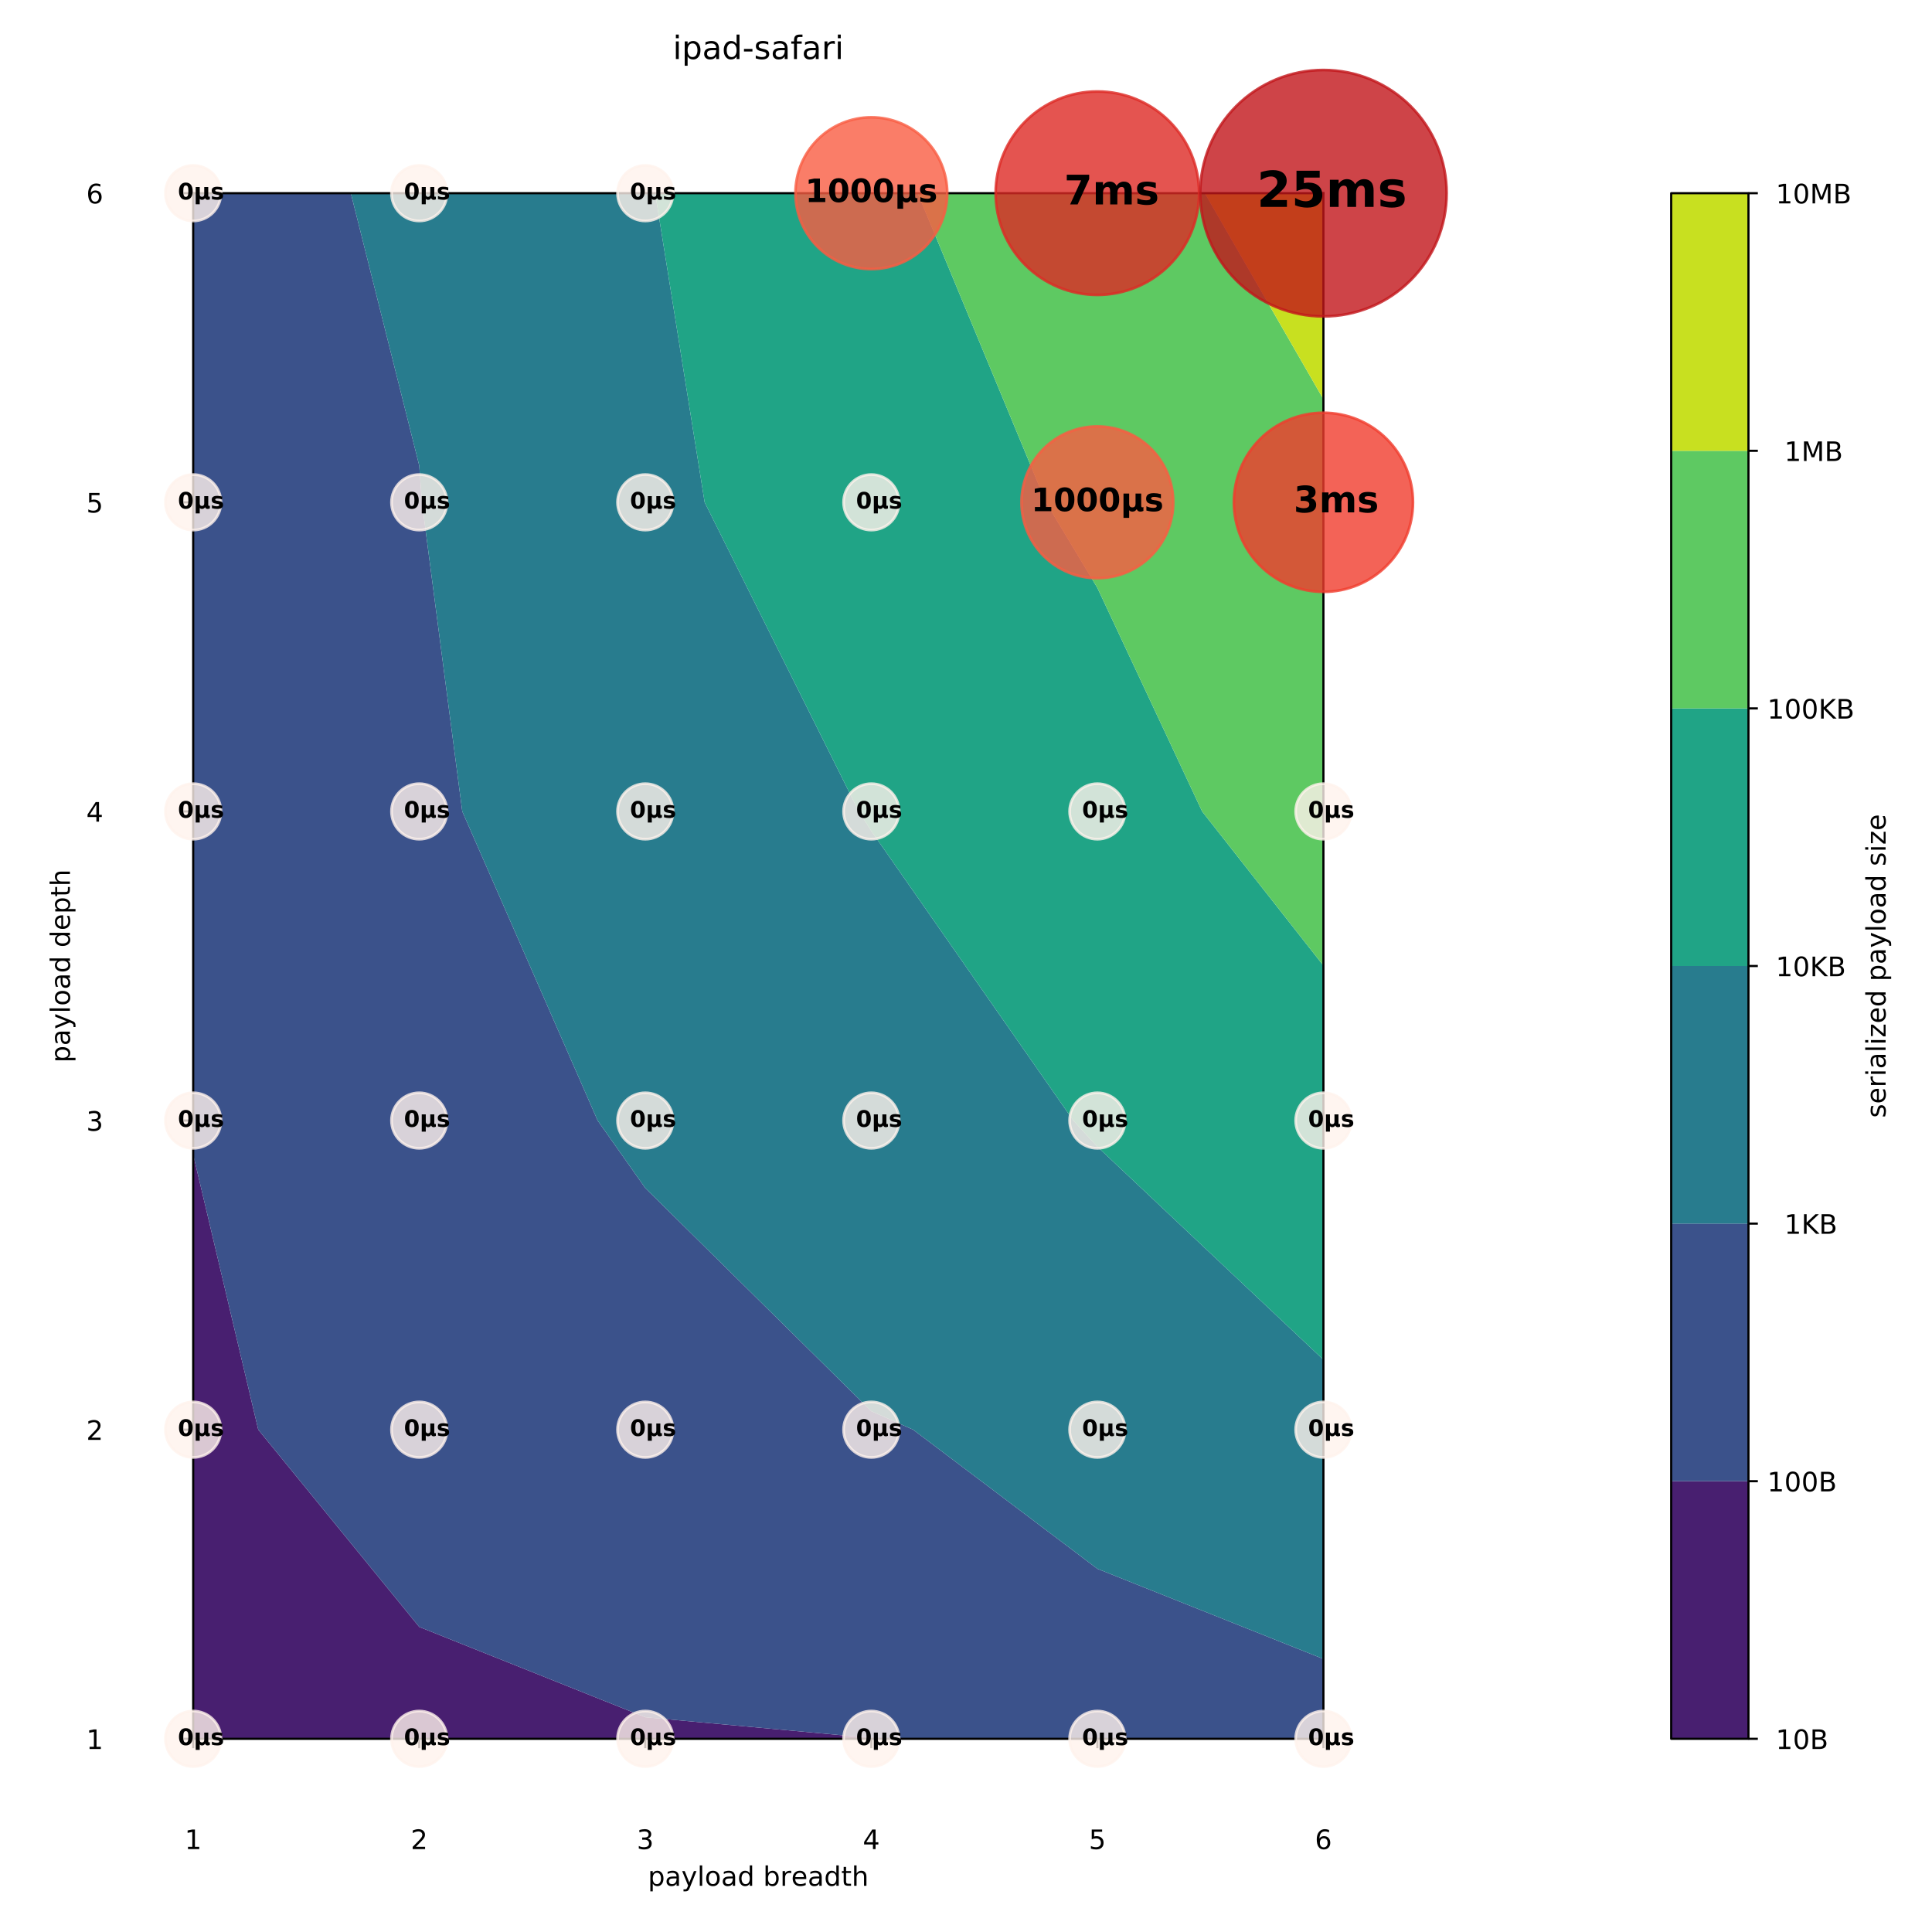 <?xml version="1.0" encoding="utf-8" standalone="no"?>
<!DOCTYPE svg PUBLIC "-//W3C//DTD SVG 1.1//EN"
  "http://www.w3.org/Graphics/SVG/1.1/DTD/svg11.dtd">
<!-- Created with matplotlib (https://matplotlib.org/) -->
<svg height="720pt" version="1.1" viewBox="0 0 720 720" width="720pt" xmlns="http://www.w3.org/2000/svg" xmlns:xlink="http://www.w3.org/1999/xlink">
 <defs>
  <style type="text/css">
*{stroke-linecap:butt;stroke-linejoin:round;white-space:pre;}
  </style>
 </defs>
 <g id="figure_1">
  <g id="patch_1">
   <path d="M 0 720 
L 720 720 
L 720 0 
L 0 0 
z
" style="fill:#ffffff;"/>
  </g>
  <g id="axes_1">
   <g id="patch_2">
    <path d="M 72 648 
L 493.2 648 
L 493.2 72 
L 72 72 
z
" style="fill:#ffffff;"/>
   </g>
   <g id="PathCollection_1">
    <path clip-path="url(#p66466d0d9b)" d="M 156.24 648 
L 240.48 648 
L 324.72 648 
L 332.853 648 
L 324.72 647.682 
L 240.48 639.967 
L 156.24 606.311 
L 96.241 532.8 
L 72 430.293 
L 72 532.8 
L 72 648 
z
" style="fill:#481f70;"/>
   </g>
   <g id="PathCollection_2">
    <path clip-path="url(#p66466d0d9b)" d="M 156.24 606.311 
L 240.48 639.967 
L 324.72 647.682 
L 332.853 648 
L 408.96 648 
L 493.2 648 
L 493.2 618.249 
L 408.96 584.642 
L 340.295 532.8 
L 324.72 525.916 
L 240.48 442.762 
L 222.732 417.6 
L 172.279 302.4 
L 157.245 187.2 
L 156.24 173.506 
L 130.745 72 
L 72 72 
L 72 187.2 
L 72 302.4 
L 72 417.6 
L 72 430.293 
L 96.241 532.8 
z
" style="fill:#3b528b;"/>
   </g>
   <g id="PathCollection_3">
    <path clip-path="url(#p66466d0d9b)" d="M 408.96 584.642 
L 493.2 618.249 
L 493.2 532.8 
L 493.2 506.738 
L 408.96 427.346 
L 399.999 417.6 
L 324.72 309.691 
L 320.058 302.4 
L 262.605 187.2 
L 244.172 72 
L 240.48 72 
L 156.24 72 
L 130.745 72 
L 156.24 173.506 
L 157.245 187.2 
L 172.279 302.4 
L 222.732 417.6 
L 240.48 442.762 
L 324.72 525.916 
L 340.295 532.8 
z
" style="fill:#287c8e;"/>
   </g>
   <g id="PathCollection_4">
    <path clip-path="url(#p66466d0d9b)" d="M 408.96 427.346 
L 493.2 506.738 
L 493.2 417.6 
L 493.2 359.875 
L 447.996 302.4 
L 408.96 219.077 
L 389.789 187.2 
L 342.016 72 
L 324.72 72 
L 244.172 72 
L 262.605 187.2 
L 320.058 302.4 
L 324.72 309.691 
L 399.999 417.6 
z
" style="fill:#20a486;"/>
   </g>
   <g id="PathCollection_5">
    <path clip-path="url(#p66466d0d9b)" d="M 493.2 359.875 
L 493.2 302.4 
L 493.2 187.2 
L 493.2 148.793 
L 449.003 72 
L 408.96 72 
L 342.016 72 
L 389.789 187.2 
L 408.96 219.077 
L 447.996 302.4 
z
" style="fill:#5ec962;"/>
   </g>
   <g id="PathCollection_6">
    <path clip-path="url(#p66466d0d9b)" d="M 493.2 148.793 
L 493.2 72 
L 449.003 72 
z
" style="fill:#c8e020;"/>
   </g>
   <g id="matplotlib.axis_1">
    <g id="xtick_1">
     <g id="line2d_1">
      <defs>
       <path d="M 0 0 
L 0 3.5 
" id="meca122fe2b" style="stroke:#000000;stroke-width:0.8;"/>
      </defs>
      <g>
       <use style="stroke:#000000;stroke-width:0.8;" x="72" xlink:href="#meca122fe2b" y="648"/>
      </g>
     </g>
     <g id="text_1">
      <!-- 1 -->
      <defs>
       <path d="M 12.406 8.297 
L 28.516 8.297 
L 28.516 63.922 
L 10.984 60.406 
L 10.984 69.391 
L 28.422 72.906 
L 38.281 72.906 
L 38.281 8.297 
L 54.391 8.297 
L 54.391 0 
L 12.406 0 
z
" id="DejaVuSans-49"/>
      </defs>
      <g transform="translate(68.819 689.098)scale(0.1 -0.1)">
       <use xlink:href="#DejaVuSans-49"/>
      </g>
     </g>
    </g>
    <g id="xtick_2">
     <g id="line2d_2">
      <g>
       <use style="stroke:#000000;stroke-width:0.8;" x="156.24" xlink:href="#meca122fe2b" y="648"/>
      </g>
     </g>
     <g id="text_2">
      <!-- 2 -->
      <defs>
       <path d="M 19.188 8.297 
L 53.609 8.297 
L 53.609 0 
L 7.328 0 
L 7.328 8.297 
Q 12.938 14.109 22.625 23.891 
Q 32.328 33.688 34.812 36.531 
Q 39.547 41.844 41.422 45.531 
Q 43.312 49.219 43.312 52.781 
Q 43.312 58.594 39.234 62.25 
Q 35.156 65.922 28.609 65.922 
Q 23.969 65.922 18.812 64.312 
Q 13.672 62.703 7.812 59.422 
L 7.812 69.391 
Q 13.766 71.781 18.938 73 
Q 24.125 74.219 28.422 74.219 
Q 39.75 74.219 46.484 68.547 
Q 53.219 62.891 53.219 53.422 
Q 53.219 48.922 51.531 44.891 
Q 49.859 40.875 45.406 35.406 
Q 44.188 33.984 37.641 27.219 
Q 31.109 20.453 19.188 8.297 
z
" id="DejaVuSans-50"/>
      </defs>
      <g transform="translate(153.059 689.098)scale(0.1 -0.1)">
       <use xlink:href="#DejaVuSans-50"/>
      </g>
     </g>
    </g>
    <g id="xtick_3">
     <g id="line2d_3">
      <g>
       <use style="stroke:#000000;stroke-width:0.8;" x="240.48" xlink:href="#meca122fe2b" y="648"/>
      </g>
     </g>
     <g id="text_3">
      <!-- 3 -->
      <defs>
       <path d="M 40.578 39.312 
Q 47.656 37.797 51.625 33 
Q 55.609 28.219 55.609 21.188 
Q 55.609 10.406 48.188 4.484 
Q 40.766 -1.422 27.094 -1.422 
Q 22.516 -1.422 17.656 -0.516 
Q 12.797 0.391 7.625 2.203 
L 7.625 11.719 
Q 11.719 9.328 16.594 8.109 
Q 21.484 6.891 26.812 6.891 
Q 36.078 6.891 40.938 10.547 
Q 45.797 14.203 45.797 21.188 
Q 45.797 27.641 41.281 31.266 
Q 36.766 34.906 28.719 34.906 
L 20.219 34.906 
L 20.219 43.016 
L 29.109 43.016 
Q 36.375 43.016 40.234 45.922 
Q 44.094 48.828 44.094 54.297 
Q 44.094 59.906 40.109 62.906 
Q 36.141 65.922 28.719 65.922 
Q 24.656 65.922 20.016 65.031 
Q 15.375 64.156 9.812 62.312 
L 9.812 71.094 
Q 15.438 72.656 20.344 73.438 
Q 25.25 74.219 29.594 74.219 
Q 40.828 74.219 47.359 69.109 
Q 53.906 64.016 53.906 55.328 
Q 53.906 49.266 50.438 45.094 
Q 46.969 40.922 40.578 39.312 
z
" id="DejaVuSans-51"/>
      </defs>
      <g transform="translate(237.299 689.098)scale(0.1 -0.1)">
       <use xlink:href="#DejaVuSans-51"/>
      </g>
     </g>
    </g>
    <g id="xtick_4">
     <g id="line2d_4">
      <g>
       <use style="stroke:#000000;stroke-width:0.8;" x="324.72" xlink:href="#meca122fe2b" y="648"/>
      </g>
     </g>
     <g id="text_4">
      <!-- 4 -->
      <defs>
       <path d="M 37.797 64.312 
L 12.891 25.391 
L 37.797 25.391 
z
M 35.203 72.906 
L 47.609 72.906 
L 47.609 25.391 
L 58.016 25.391 
L 58.016 17.188 
L 47.609 17.188 
L 47.609 0 
L 37.797 0 
L 37.797 17.188 
L 4.891 17.188 
L 4.891 26.703 
z
" id="DejaVuSans-52"/>
      </defs>
      <g transform="translate(321.539 689.098)scale(0.1 -0.1)">
       <use xlink:href="#DejaVuSans-52"/>
      </g>
     </g>
    </g>
    <g id="xtick_5">
     <g id="line2d_5">
      <g>
       <use style="stroke:#000000;stroke-width:0.8;" x="408.96" xlink:href="#meca122fe2b" y="648"/>
      </g>
     </g>
     <g id="text_5">
      <!-- 5 -->
      <defs>
       <path d="M 10.797 72.906 
L 49.516 72.906 
L 49.516 64.594 
L 19.828 64.594 
L 19.828 46.734 
Q 21.969 47.469 24.109 47.828 
Q 26.266 48.188 28.422 48.188 
Q 40.625 48.188 47.75 41.5 
Q 54.891 34.812 54.891 23.391 
Q 54.891 11.625 47.562 5.094 
Q 40.234 -1.422 26.906 -1.422 
Q 22.312 -1.422 17.547 -0.641 
Q 12.797 0.141 7.719 1.703 
L 7.719 11.625 
Q 12.109 9.234 16.797 8.062 
Q 21.484 6.891 26.703 6.891 
Q 35.156 6.891 40.078 11.328 
Q 45.016 15.766 45.016 23.391 
Q 45.016 31 40.078 35.438 
Q 35.156 39.891 26.703 39.891 
Q 22.75 39.891 18.812 39.016 
Q 14.891 38.141 10.797 36.281 
z
" id="DejaVuSans-53"/>
      </defs>
      <g transform="translate(405.779 689.098)scale(0.1 -0.1)">
       <use xlink:href="#DejaVuSans-53"/>
      </g>
     </g>
    </g>
    <g id="xtick_6">
     <g id="line2d_6">
      <g>
       <use style="stroke:#000000;stroke-width:0.8;" x="493.2" xlink:href="#meca122fe2b" y="648"/>
      </g>
     </g>
     <g id="text_6">
      <!-- 6 -->
      <defs>
       <path d="M 33.016 40.375 
Q 26.375 40.375 22.484 35.828 
Q 18.609 31.297 18.609 23.391 
Q 18.609 15.531 22.484 10.953 
Q 26.375 6.391 33.016 6.391 
Q 39.656 6.391 43.531 10.953 
Q 47.406 15.531 47.406 23.391 
Q 47.406 31.297 43.531 35.828 
Q 39.656 40.375 33.016 40.375 
z
M 52.594 71.297 
L 52.594 62.312 
Q 48.875 64.062 45.094 64.984 
Q 41.312 65.922 37.594 65.922 
Q 27.828 65.922 22.672 59.328 
Q 17.531 52.734 16.797 39.406 
Q 19.672 43.656 24.016 45.922 
Q 28.375 48.188 33.594 48.188 
Q 44.578 48.188 50.953 41.516 
Q 57.328 34.859 57.328 23.391 
Q 57.328 12.156 50.688 5.359 
Q 44.047 -1.422 33.016 -1.422 
Q 20.359 -1.422 13.672 8.266 
Q 6.984 17.969 6.984 36.375 
Q 6.984 53.656 15.188 63.938 
Q 23.391 74.219 37.203 74.219 
Q 40.922 74.219 44.703 73.484 
Q 48.484 72.75 52.594 71.297 
z
" id="DejaVuSans-54"/>
      </defs>
      <g transform="translate(490.019 689.098)scale(0.1 -0.1)">
       <use xlink:href="#DejaVuSans-54"/>
      </g>
     </g>
    </g>
    <g id="text_7">
     <!-- payload breadth -->
     <defs>
      <path d="M 18.109 8.203 
L 18.109 -20.797 
L 9.078 -20.797 
L 9.078 54.688 
L 18.109 54.688 
L 18.109 46.391 
Q 20.953 51.266 25.266 53.625 
Q 29.594 56 35.594 56 
Q 45.562 56 51.781 48.094 
Q 58.016 40.188 58.016 27.297 
Q 58.016 14.406 51.781 6.484 
Q 45.562 -1.422 35.594 -1.422 
Q 29.594 -1.422 25.266 0.953 
Q 20.953 3.328 18.109 8.203 
z
M 48.688 27.297 
Q 48.688 37.203 44.609 42.844 
Q 40.531 48.484 33.406 48.484 
Q 26.266 48.484 22.188 42.844 
Q 18.109 37.203 18.109 27.297 
Q 18.109 17.391 22.188 11.75 
Q 26.266 6.109 33.406 6.109 
Q 40.531 6.109 44.609 11.75 
Q 48.688 17.391 48.688 27.297 
z
" id="DejaVuSans-112"/>
      <path d="M 34.281 27.484 
Q 23.391 27.484 19.188 25 
Q 14.984 22.516 14.984 16.5 
Q 14.984 11.719 18.141 8.906 
Q 21.297 6.109 26.703 6.109 
Q 34.188 6.109 38.703 11.406 
Q 43.219 16.703 43.219 25.484 
L 43.219 27.484 
z
M 52.203 31.203 
L 52.203 0 
L 43.219 0 
L 43.219 8.297 
Q 40.141 3.328 35.547 0.953 
Q 30.953 -1.422 24.312 -1.422 
Q 15.922 -1.422 10.953 3.297 
Q 6 8.016 6 15.922 
Q 6 25.141 12.172 29.828 
Q 18.359 34.516 30.609 34.516 
L 43.219 34.516 
L 43.219 35.406 
Q 43.219 41.609 39.141 45 
Q 35.062 48.391 27.688 48.391 
Q 23 48.391 18.547 47.266 
Q 14.109 46.141 10.016 43.891 
L 10.016 52.203 
Q 14.938 54.109 19.578 55.047 
Q 24.219 56 28.609 56 
Q 40.484 56 46.344 49.844 
Q 52.203 43.703 52.203 31.203 
z
" id="DejaVuSans-97"/>
      <path d="M 32.172 -5.078 
Q 28.375 -14.844 24.75 -17.812 
Q 21.141 -20.797 15.094 -20.797 
L 7.906 -20.797 
L 7.906 -13.281 
L 13.188 -13.281 
Q 16.891 -13.281 18.938 -11.516 
Q 21 -9.766 23.484 -3.219 
L 25.094 0.875 
L 2.984 54.688 
L 12.5 54.688 
L 29.594 11.922 
L 46.688 54.688 
L 56.203 54.688 
z
" id="DejaVuSans-121"/>
      <path d="M 9.422 75.984 
L 18.406 75.984 
L 18.406 0 
L 9.422 0 
z
" id="DejaVuSans-108"/>
      <path d="M 30.609 48.391 
Q 23.391 48.391 19.188 42.75 
Q 14.984 37.109 14.984 27.297 
Q 14.984 17.484 19.156 11.844 
Q 23.344 6.203 30.609 6.203 
Q 37.797 6.203 41.984 11.859 
Q 46.188 17.531 46.188 27.297 
Q 46.188 37.016 41.984 42.703 
Q 37.797 48.391 30.609 48.391 
z
M 30.609 56 
Q 42.328 56 49.016 48.375 
Q 55.719 40.766 55.719 27.297 
Q 55.719 13.875 49.016 6.219 
Q 42.328 -1.422 30.609 -1.422 
Q 18.844 -1.422 12.172 6.219 
Q 5.516 13.875 5.516 27.297 
Q 5.516 40.766 12.172 48.375 
Q 18.844 56 30.609 56 
z
" id="DejaVuSans-111"/>
      <path d="M 45.406 46.391 
L 45.406 75.984 
L 54.391 75.984 
L 54.391 0 
L 45.406 0 
L 45.406 8.203 
Q 42.578 3.328 38.25 0.953 
Q 33.938 -1.422 27.875 -1.422 
Q 17.969 -1.422 11.734 6.484 
Q 5.516 14.406 5.516 27.297 
Q 5.516 40.188 11.734 48.094 
Q 17.969 56 27.875 56 
Q 33.938 56 38.25 53.625 
Q 42.578 51.266 45.406 46.391 
z
M 14.797 27.297 
Q 14.797 17.391 18.875 11.75 
Q 22.953 6.109 30.078 6.109 
Q 37.203 6.109 41.297 11.75 
Q 45.406 17.391 45.406 27.297 
Q 45.406 37.203 41.297 42.844 
Q 37.203 48.484 30.078 48.484 
Q 22.953 48.484 18.875 42.844 
Q 14.797 37.203 14.797 27.297 
z
" id="DejaVuSans-100"/>
      <path id="DejaVuSans-32"/>
      <path d="M 48.688 27.297 
Q 48.688 37.203 44.609 42.844 
Q 40.531 48.484 33.406 48.484 
Q 26.266 48.484 22.188 42.844 
Q 18.109 37.203 18.109 27.297 
Q 18.109 17.391 22.188 11.75 
Q 26.266 6.109 33.406 6.109 
Q 40.531 6.109 44.609 11.75 
Q 48.688 17.391 48.688 27.297 
z
M 18.109 46.391 
Q 20.953 51.266 25.266 53.625 
Q 29.594 56 35.594 56 
Q 45.562 56 51.781 48.094 
Q 58.016 40.188 58.016 27.297 
Q 58.016 14.406 51.781 6.484 
Q 45.562 -1.422 35.594 -1.422 
Q 29.594 -1.422 25.266 0.953 
Q 20.953 3.328 18.109 8.203 
L 18.109 0 
L 9.078 0 
L 9.078 75.984 
L 18.109 75.984 
z
" id="DejaVuSans-98"/>
      <path d="M 41.109 46.297 
Q 39.594 47.172 37.812 47.578 
Q 36.031 48 33.891 48 
Q 26.266 48 22.188 43.047 
Q 18.109 38.094 18.109 28.812 
L 18.109 0 
L 9.078 0 
L 9.078 54.688 
L 18.109 54.688 
L 18.109 46.188 
Q 20.953 51.172 25.484 53.578 
Q 30.031 56 36.531 56 
Q 37.453 56 38.578 55.875 
Q 39.703 55.766 41.062 55.516 
z
" id="DejaVuSans-114"/>
      <path d="M 56.203 29.594 
L 56.203 25.203 
L 14.891 25.203 
Q 15.484 15.922 20.484 11.062 
Q 25.484 6.203 34.422 6.203 
Q 39.594 6.203 44.453 7.469 
Q 49.312 8.734 54.109 11.281 
L 54.109 2.781 
Q 49.266 0.734 44.188 -0.344 
Q 39.109 -1.422 33.891 -1.422 
Q 20.797 -1.422 13.156 6.188 
Q 5.516 13.812 5.516 26.812 
Q 5.516 40.234 12.766 48.109 
Q 20.016 56 32.328 56 
Q 43.359 56 49.781 48.891 
Q 56.203 41.797 56.203 29.594 
z
M 47.219 32.234 
Q 47.125 39.594 43.094 43.984 
Q 39.062 48.391 32.422 48.391 
Q 24.906 48.391 20.391 44.141 
Q 15.875 39.891 15.188 32.172 
z
" id="DejaVuSans-101"/>
      <path d="M 18.312 70.219 
L 18.312 54.688 
L 36.812 54.688 
L 36.812 47.703 
L 18.312 47.703 
L 18.312 18.016 
Q 18.312 11.328 20.141 9.422 
Q 21.969 7.516 27.594 7.516 
L 36.812 7.516 
L 36.812 0 
L 27.594 0 
Q 17.188 0 13.234 3.875 
Q 9.281 7.766 9.281 18.016 
L 9.281 47.703 
L 2.688 47.703 
L 2.688 54.688 
L 9.281 54.688 
L 9.281 70.219 
z
" id="DejaVuSans-116"/>
      <path d="M 54.891 33.016 
L 54.891 0 
L 45.906 0 
L 45.906 32.719 
Q 45.906 40.484 42.875 44.328 
Q 39.844 48.188 33.797 48.188 
Q 26.516 48.188 22.312 43.547 
Q 18.109 38.922 18.109 30.906 
L 18.109 0 
L 9.078 0 
L 9.078 75.984 
L 18.109 75.984 
L 18.109 46.188 
Q 21.344 51.125 25.703 53.562 
Q 30.078 56 35.797 56 
Q 45.219 56 50.047 50.172 
Q 54.891 44.344 54.891 33.016 
z
" id="DejaVuSans-104"/>
     </defs>
     <g transform="translate(241.455 702.777)scale(0.1 -0.1)">
      <use xlink:href="#DejaVuSans-112"/>
      <use x="63.477" xlink:href="#DejaVuSans-97"/>
      <use x="124.756" xlink:href="#DejaVuSans-121"/>
      <use x="183.936" xlink:href="#DejaVuSans-108"/>
      <use x="211.719" xlink:href="#DejaVuSans-111"/>
      <use x="272.9" xlink:href="#DejaVuSans-97"/>
      <use x="334.18" xlink:href="#DejaVuSans-100"/>
      <use x="397.656" xlink:href="#DejaVuSans-32"/>
      <use x="429.443" xlink:href="#DejaVuSans-98"/>
      <use x="492.92" xlink:href="#DejaVuSans-114"/>
      <use x="534.002" xlink:href="#DejaVuSans-101"/>
      <use x="595.525" xlink:href="#DejaVuSans-97"/>
      <use x="656.805" xlink:href="#DejaVuSans-100"/>
      <use x="720.281" xlink:href="#DejaVuSans-116"/>
      <use x="759.49" xlink:href="#DejaVuSans-104"/>
     </g>
    </g>
   </g>
   <g id="matplotlib.axis_2">
    <g id="ytick_1">
     <g id="line2d_7">
      <defs>
       <path d="M 0 0 
L -3.5 0 
" id="m11dda99304" style="stroke:#000000;stroke-width:0.8;"/>
      </defs>
      <g>
       <use style="stroke:#000000;stroke-width:0.8;" x="72" xlink:href="#m11dda99304" y="648"/>
      </g>
     </g>
     <g id="text_8">
      <!-- 1 -->
      <g transform="translate(32.138 651.799)scale(0.1 -0.1)">
       <use xlink:href="#DejaVuSans-49"/>
      </g>
     </g>
    </g>
    <g id="ytick_2">
     <g id="line2d_8">
      <g>
       <use style="stroke:#000000;stroke-width:0.8;" x="72" xlink:href="#m11dda99304" y="532.8"/>
      </g>
     </g>
     <g id="text_9">
      <!-- 2 -->
      <g transform="translate(32.138 536.599)scale(0.1 -0.1)">
       <use xlink:href="#DejaVuSans-50"/>
      </g>
     </g>
    </g>
    <g id="ytick_3">
     <g id="line2d_9">
      <g>
       <use style="stroke:#000000;stroke-width:0.8;" x="72" xlink:href="#m11dda99304" y="417.6"/>
      </g>
     </g>
     <g id="text_10">
      <!-- 3 -->
      <g transform="translate(32.138 421.399)scale(0.1 -0.1)">
       <use xlink:href="#DejaVuSans-51"/>
      </g>
     </g>
    </g>
    <g id="ytick_4">
     <g id="line2d_10">
      <g>
       <use style="stroke:#000000;stroke-width:0.8;" x="72" xlink:href="#m11dda99304" y="302.4"/>
      </g>
     </g>
     <g id="text_11">
      <!-- 4 -->
      <g transform="translate(32.138 306.199)scale(0.1 -0.1)">
       <use xlink:href="#DejaVuSans-52"/>
      </g>
     </g>
    </g>
    <g id="ytick_5">
     <g id="line2d_11">
      <g>
       <use style="stroke:#000000;stroke-width:0.8;" x="72" xlink:href="#m11dda99304" y="187.2"/>
      </g>
     </g>
     <g id="text_12">
      <!-- 5 -->
      <g transform="translate(32.138 190.999)scale(0.1 -0.1)">
       <use xlink:href="#DejaVuSans-53"/>
      </g>
     </g>
    </g>
    <g id="ytick_6">
     <g id="line2d_12">
      <g>
       <use style="stroke:#000000;stroke-width:0.8;" x="72" xlink:href="#m11dda99304" y="72"/>
      </g>
     </g>
     <g id="text_13">
      <!-- 6 -->
      <g transform="translate(32.138 75.799)scale(0.1 -0.1)">
       <use xlink:href="#DejaVuSans-54"/>
      </g>
     </g>
    </g>
    <g id="text_14">
     <!-- payload depth -->
     <g transform="translate(26.058 396.027)rotate(-90)scale(0.1 -0.1)">
      <use xlink:href="#DejaVuSans-112"/>
      <use x="63.477" xlink:href="#DejaVuSans-97"/>
      <use x="124.756" xlink:href="#DejaVuSans-121"/>
      <use x="183.936" xlink:href="#DejaVuSans-108"/>
      <use x="211.719" xlink:href="#DejaVuSans-111"/>
      <use x="272.9" xlink:href="#DejaVuSans-97"/>
      <use x="334.18" xlink:href="#DejaVuSans-100"/>
      <use x="397.656" xlink:href="#DejaVuSans-32"/>
      <use x="429.443" xlink:href="#DejaVuSans-100"/>
      <use x="492.92" xlink:href="#DejaVuSans-101"/>
      <use x="554.443" xlink:href="#DejaVuSans-112"/>
      <use x="617.92" xlink:href="#DejaVuSans-116"/>
      <use x="657.129" xlink:href="#DejaVuSans-104"/>
     </g>
    </g>
   </g>
   <g id="patch_3">
    <path d="M 72 648 
L 72 72 
" style="fill:none;stroke:#000000;stroke-linecap:square;stroke-linejoin:miter;stroke-width:0.8;"/>
   </g>
   <g id="patch_4">
    <path d="M 493.2 648 
L 493.2 72 
" style="fill:none;stroke:#000000;stroke-linecap:square;stroke-linejoin:miter;stroke-width:0.8;"/>
   </g>
   <g id="patch_5">
    <path d="M 72 648 
L 493.2 648 
" style="fill:none;stroke:#000000;stroke-linecap:square;stroke-linejoin:miter;stroke-width:0.8;"/>
   </g>
   <g id="patch_6">
    <path d="M 72 72 
L 493.2 72 
" style="fill:none;stroke:#000000;stroke-linecap:square;stroke-linejoin:miter;stroke-width:0.8;"/>
   </g>
   <g id="text_15">
    <!-- ipad-safari -->
    <defs>
     <path d="M 9.422 54.688 
L 18.406 54.688 
L 18.406 0 
L 9.422 0 
z
M 9.422 75.984 
L 18.406 75.984 
L 18.406 64.594 
L 9.422 64.594 
z
" id="DejaVuSans-105"/>
     <path d="M 4.891 31.391 
L 31.203 31.391 
L 31.203 23.391 
L 4.891 23.391 
z
" id="DejaVuSans-45"/>
     <path d="M 44.281 53.078 
L 44.281 44.578 
Q 40.484 46.531 36.375 47.5 
Q 32.281 48.484 27.875 48.484 
Q 21.188 48.484 17.844 46.438 
Q 14.5 44.391 14.5 40.281 
Q 14.5 37.156 16.891 35.375 
Q 19.281 33.594 26.516 31.984 
L 29.594 31.297 
Q 39.156 29.25 43.188 25.516 
Q 47.219 21.781 47.219 15.094 
Q 47.219 7.469 41.188 3.016 
Q 35.156 -1.422 24.609 -1.422 
Q 20.219 -1.422 15.453 -0.562 
Q 10.688 0.297 5.422 2 
L 5.422 11.281 
Q 10.406 8.688 15.234 7.391 
Q 20.062 6.109 24.812 6.109 
Q 31.156 6.109 34.562 8.281 
Q 37.984 10.453 37.984 14.406 
Q 37.984 18.062 35.516 20.016 
Q 33.062 21.969 24.703 23.781 
L 21.578 24.516 
Q 13.234 26.266 9.516 29.906 
Q 5.812 33.547 5.812 39.891 
Q 5.812 47.609 11.281 51.797 
Q 16.75 56 26.812 56 
Q 31.781 56 36.172 55.266 
Q 40.578 54.547 44.281 53.078 
z
" id="DejaVuSans-115"/>
     <path d="M 37.109 75.984 
L 37.109 68.5 
L 28.516 68.5 
Q 23.688 68.5 21.797 66.547 
Q 19.922 64.594 19.922 59.516 
L 19.922 54.688 
L 34.719 54.688 
L 34.719 47.703 
L 19.922 47.703 
L 19.922 0 
L 10.891 0 
L 10.891 47.703 
L 2.297 47.703 
L 2.297 54.688 
L 10.891 54.688 
L 10.891 58.5 
Q 10.891 67.625 15.141 71.797 
Q 19.391 75.984 28.609 75.984 
z
" id="DejaVuSans-102"/>
    </defs>
    <g transform="translate(250.748 22)scale(0.12 -0.12)">
     <use xlink:href="#DejaVuSans-105"/>
     <use x="27.783" xlink:href="#DejaVuSans-112"/>
     <use x="91.26" xlink:href="#DejaVuSans-97"/>
     <use x="152.539" xlink:href="#DejaVuSans-100"/>
     <use x="216.016" xlink:href="#DejaVuSans-45"/>
     <use x="252.1" xlink:href="#DejaVuSans-115"/>
     <use x="304.199" xlink:href="#DejaVuSans-97"/>
     <use x="365.479" xlink:href="#DejaVuSans-102"/>
     <use x="400.684" xlink:href="#DejaVuSans-97"/>
     <use x="461.963" xlink:href="#DejaVuSans-114"/>
     <use x="503.076" xlink:href="#DejaVuSans-105"/>
    </g>
   </g>
   <g id="PathCollection_7">
    <path d="M 72 658.353 
C 74.746 658.353 77.379 657.262 79.32 655.32 
C 81.262 653.379 82.353 650.746 82.353 648 
C 82.353 645.254 81.262 642.621 79.32 640.68 
C 77.379 638.738 74.746 637.647 72 637.647 
C 69.254 637.647 66.621 638.738 64.68 640.68 
C 62.738 642.621 61.647 645.254 61.647 648 
C 61.647 650.746 62.738 653.379 64.68 655.32 
C 66.621 657.262 69.254 658.353 72 658.353 
z
" style="fill:#fff2ec;fill-opacity:0.8;stroke:#fff2ec;stroke-opacity:0.8;"/>
    <path d="M 72 543.153 
C 74.746 543.153 77.379 542.062 79.32 540.12 
C 81.262 538.179 82.353 535.546 82.353 532.8 
C 82.353 530.054 81.262 527.421 79.32 525.48 
C 77.379 523.538 74.746 522.447 72 522.447 
C 69.254 522.447 66.621 523.538 64.68 525.48 
C 62.738 527.421 61.647 530.054 61.647 532.8 
C 61.647 535.546 62.738 538.179 64.68 540.12 
C 66.621 542.062 69.254 543.153 72 543.153 
z
" style="fill:#fff2ec;fill-opacity:0.8;stroke:#fff2ec;stroke-opacity:0.8;"/>
    <path d="M 72 427.953 
C 74.746 427.953 77.379 426.862 79.32 424.92 
C 81.262 422.979 82.353 420.346 82.353 417.6 
C 82.353 414.854 81.262 412.221 79.32 410.28 
C 77.379 408.338 74.746 407.247 72 407.247 
C 69.254 407.247 66.621 408.338 64.68 410.28 
C 62.738 412.221 61.647 414.854 61.647 417.6 
C 61.647 420.346 62.738 422.979 64.68 424.92 
C 66.621 426.862 69.254 427.953 72 427.953 
z
" style="fill:#fff2ec;fill-opacity:0.8;stroke:#fff2ec;stroke-opacity:0.8;"/>
    <path d="M 72 312.753 
C 74.746 312.753 77.379 311.662 79.32 309.72 
C 81.262 307.779 82.353 305.146 82.353 302.4 
C 82.353 299.654 81.262 297.021 79.32 295.08 
C 77.379 293.138 74.746 292.047 72 292.047 
C 69.254 292.047 66.621 293.138 64.68 295.08 
C 62.738 297.021 61.647 299.654 61.647 302.4 
C 61.647 305.146 62.738 307.779 64.68 309.72 
C 66.621 311.662 69.254 312.753 72 312.753 
z
" style="fill:#fff2ec;fill-opacity:0.8;stroke:#fff2ec;stroke-opacity:0.8;"/>
    <path d="M 72 197.553 
C 74.746 197.553 77.379 196.462 79.32 194.52 
C 81.262 192.579 82.353 189.946 82.353 187.2 
C 82.353 184.454 81.262 181.821 79.32 179.88 
C 77.379 177.938 74.746 176.847 72 176.847 
C 69.254 176.847 66.621 177.938 64.68 179.88 
C 62.738 181.821 61.647 184.454 61.647 187.2 
C 61.647 189.946 62.738 192.579 64.68 194.52 
C 66.621 196.462 69.254 197.553 72 197.553 
z
" style="fill:#fff2ec;fill-opacity:0.8;stroke:#fff2ec;stroke-opacity:0.8;"/>
    <path d="M 72 82.353 
C 74.746 82.353 77.379 81.262 79.32 79.32 
C 81.262 77.379 82.353 74.746 82.353 72 
C 82.353 69.254 81.262 66.621 79.32 64.68 
C 77.379 62.738 74.746 61.647 72 61.647 
C 69.254 61.647 66.621 62.738 64.68 64.68 
C 62.738 66.621 61.647 69.254 61.647 72 
C 61.647 74.746 62.738 77.379 64.68 79.32 
C 66.621 81.262 69.254 82.353 72 82.353 
z
" style="fill:#fff2ec;fill-opacity:0.8;stroke:#fff2ec;stroke-opacity:0.8;"/>
    <path d="M 156.24 658.353 
C 158.986 658.353 161.619 657.262 163.56 655.32 
C 165.502 653.379 166.593 650.746 166.593 648 
C 166.593 645.254 165.502 642.621 163.56 640.68 
C 161.619 638.738 158.986 637.647 156.24 637.647 
C 153.494 637.647 150.861 638.738 148.92 640.68 
C 146.978 642.621 145.887 645.254 145.887 648 
C 145.887 650.746 146.978 653.379 148.92 655.32 
C 150.861 657.262 153.494 658.353 156.24 658.353 
z
" style="fill:#fff2ec;fill-opacity:0.8;stroke:#fff2ec;stroke-opacity:0.8;"/>
    <path d="M 156.24 543.153 
C 158.986 543.153 161.619 542.062 163.56 540.12 
C 165.502 538.179 166.593 535.546 166.593 532.8 
C 166.593 530.054 165.502 527.421 163.56 525.48 
C 161.619 523.538 158.986 522.447 156.24 522.447 
C 153.494 522.447 150.861 523.538 148.92 525.48 
C 146.978 527.421 145.887 530.054 145.887 532.8 
C 145.887 535.546 146.978 538.179 148.92 540.12 
C 150.861 542.062 153.494 543.153 156.24 543.153 
z
" style="fill:#fff2ec;fill-opacity:0.8;stroke:#fff2ec;stroke-opacity:0.8;"/>
    <path d="M 156.24 427.953 
C 158.986 427.953 161.619 426.862 163.56 424.92 
C 165.502 422.979 166.593 420.346 166.593 417.6 
C 166.593 414.854 165.502 412.221 163.56 410.28 
C 161.619 408.338 158.986 407.247 156.24 407.247 
C 153.494 407.247 150.861 408.338 148.92 410.28 
C 146.978 412.221 145.887 414.854 145.887 417.6 
C 145.887 420.346 146.978 422.979 148.92 424.92 
C 150.861 426.862 153.494 427.953 156.24 427.953 
z
" style="fill:#fff2ec;fill-opacity:0.8;stroke:#fff2ec;stroke-opacity:0.8;"/>
    <path d="M 156.24 312.753 
C 158.986 312.753 161.619 311.662 163.56 309.72 
C 165.502 307.779 166.593 305.146 166.593 302.4 
C 166.593 299.654 165.502 297.021 163.56 295.08 
C 161.619 293.138 158.986 292.047 156.24 292.047 
C 153.494 292.047 150.861 293.138 148.92 295.08 
C 146.978 297.021 145.887 299.654 145.887 302.4 
C 145.887 305.146 146.978 307.779 148.92 309.72 
C 150.861 311.662 153.494 312.753 156.24 312.753 
z
" style="fill:#fff2ec;fill-opacity:0.8;stroke:#fff2ec;stroke-opacity:0.8;"/>
    <path d="M 156.24 197.553 
C 158.986 197.553 161.619 196.462 163.56 194.52 
C 165.502 192.579 166.593 189.946 166.593 187.2 
C 166.593 184.454 165.502 181.821 163.56 179.88 
C 161.619 177.938 158.986 176.847 156.24 176.847 
C 153.494 176.847 150.861 177.938 148.92 179.88 
C 146.978 181.821 145.887 184.454 145.887 187.2 
C 145.887 189.946 146.978 192.579 148.92 194.52 
C 150.861 196.462 153.494 197.553 156.24 197.553 
z
" style="fill:#fff2ec;fill-opacity:0.8;stroke:#fff2ec;stroke-opacity:0.8;"/>
    <path d="M 156.24 82.353 
C 158.986 82.353 161.619 81.262 163.56 79.32 
C 165.502 77.379 166.593 74.746 166.593 72 
C 166.593 69.254 165.502 66.621 163.56 64.68 
C 161.619 62.738 158.986 61.647 156.24 61.647 
C 153.494 61.647 150.861 62.738 148.92 64.68 
C 146.978 66.621 145.887 69.254 145.887 72 
C 145.887 74.746 146.978 77.379 148.92 79.32 
C 150.861 81.262 153.494 82.353 156.24 82.353 
z
" style="fill:#fff2ec;fill-opacity:0.8;stroke:#fff2ec;stroke-opacity:0.8;"/>
    <path d="M 240.48 658.353 
C 243.226 658.353 245.859 657.262 247.8 655.32 
C 249.742 653.379 250.833 650.746 250.833 648 
C 250.833 645.254 249.742 642.621 247.8 640.68 
C 245.859 638.738 243.226 637.647 240.48 637.647 
C 237.734 637.647 235.101 638.738 233.16 640.68 
C 231.218 642.621 230.127 645.254 230.127 648 
C 230.127 650.746 231.218 653.379 233.16 655.32 
C 235.101 657.262 237.734 658.353 240.48 658.353 
z
" style="fill:#fff2ec;fill-opacity:0.8;stroke:#fff2ec;stroke-opacity:0.8;"/>
    <path d="M 240.48 543.153 
C 243.226 543.153 245.859 542.062 247.8 540.12 
C 249.742 538.179 250.833 535.546 250.833 532.8 
C 250.833 530.054 249.742 527.421 247.8 525.48 
C 245.859 523.538 243.226 522.447 240.48 522.447 
C 237.734 522.447 235.101 523.538 233.16 525.48 
C 231.218 527.421 230.127 530.054 230.127 532.8 
C 230.127 535.546 231.218 538.179 233.16 540.12 
C 235.101 542.062 237.734 543.153 240.48 543.153 
z
" style="fill:#fff2ec;fill-opacity:0.8;stroke:#fff2ec;stroke-opacity:0.8;"/>
    <path d="M 240.48 427.953 
C 243.226 427.953 245.859 426.862 247.8 424.92 
C 249.742 422.979 250.833 420.346 250.833 417.6 
C 250.833 414.854 249.742 412.221 247.8 410.28 
C 245.859 408.338 243.226 407.247 240.48 407.247 
C 237.734 407.247 235.101 408.338 233.16 410.28 
C 231.218 412.221 230.127 414.854 230.127 417.6 
C 230.127 420.346 231.218 422.979 233.16 424.92 
C 235.101 426.862 237.734 427.953 240.48 427.953 
z
" style="fill:#fff2ec;fill-opacity:0.8;stroke:#fff2ec;stroke-opacity:0.8;"/>
    <path d="M 240.48 312.753 
C 243.226 312.753 245.859 311.662 247.8 309.72 
C 249.742 307.779 250.833 305.146 250.833 302.4 
C 250.833 299.654 249.742 297.021 247.8 295.08 
C 245.859 293.138 243.226 292.047 240.48 292.047 
C 237.734 292.047 235.101 293.138 233.16 295.08 
C 231.218 297.021 230.127 299.654 230.127 302.4 
C 230.127 305.146 231.218 307.779 233.16 309.72 
C 235.101 311.662 237.734 312.753 240.48 312.753 
z
" style="fill:#fff2ec;fill-opacity:0.8;stroke:#fff2ec;stroke-opacity:0.8;"/>
    <path d="M 240.48 197.553 
C 243.226 197.553 245.859 196.462 247.8 194.52 
C 249.742 192.579 250.833 189.946 250.833 187.2 
C 250.833 184.454 249.742 181.821 247.8 179.88 
C 245.859 177.938 243.226 176.847 240.48 176.847 
C 237.734 176.847 235.101 177.938 233.16 179.88 
C 231.218 181.821 230.127 184.454 230.127 187.2 
C 230.127 189.946 231.218 192.579 233.16 194.52 
C 235.101 196.462 237.734 197.553 240.48 197.553 
z
" style="fill:#fff2ec;fill-opacity:0.8;stroke:#fff2ec;stroke-opacity:0.8;"/>
    <path d="M 240.48 82.353 
C 243.226 82.353 245.859 81.262 247.8 79.32 
C 249.742 77.379 250.833 74.746 250.833 72 
C 250.833 69.254 249.742 66.621 247.8 64.68 
C 245.859 62.738 243.226 61.647 240.48 61.647 
C 237.734 61.647 235.101 62.738 233.16 64.68 
C 231.218 66.621 230.127 69.254 230.127 72 
C 230.127 74.746 231.218 77.379 233.16 79.32 
C 235.101 81.262 237.734 82.353 240.48 82.353 
z
" style="fill:#fff2ec;fill-opacity:0.8;stroke:#fff2ec;stroke-opacity:0.8;"/>
    <path d="M 324.72 658.353 
C 327.466 658.353 330.099 657.262 332.04 655.32 
C 333.982 653.379 335.073 650.746 335.073 648 
C 335.073 645.254 333.982 642.621 332.04 640.68 
C 330.099 638.738 327.466 637.647 324.72 637.647 
C 321.974 637.647 319.341 638.738 317.4 640.68 
C 315.458 642.621 314.367 645.254 314.367 648 
C 314.367 650.746 315.458 653.379 317.4 655.32 
C 319.341 657.262 321.974 658.353 324.72 658.353 
z
" style="fill:#fff2ec;fill-opacity:0.8;stroke:#fff2ec;stroke-opacity:0.8;"/>
    <path d="M 324.72 543.153 
C 327.466 543.153 330.099 542.062 332.04 540.12 
C 333.982 538.179 335.073 535.546 335.073 532.8 
C 335.073 530.054 333.982 527.421 332.04 525.48 
C 330.099 523.538 327.466 522.447 324.72 522.447 
C 321.974 522.447 319.341 523.538 317.4 525.48 
C 315.458 527.421 314.367 530.054 314.367 532.8 
C 314.367 535.546 315.458 538.179 317.4 540.12 
C 319.341 542.062 321.974 543.153 324.72 543.153 
z
" style="fill:#fff2ec;fill-opacity:0.8;stroke:#fff2ec;stroke-opacity:0.8;"/>
    <path d="M 324.72 427.953 
C 327.466 427.953 330.099 426.862 332.04 424.92 
C 333.982 422.979 335.073 420.346 335.073 417.6 
C 335.073 414.854 333.982 412.221 332.04 410.28 
C 330.099 408.338 327.466 407.247 324.72 407.247 
C 321.974 407.247 319.341 408.338 317.4 410.28 
C 315.458 412.221 314.367 414.854 314.367 417.6 
C 314.367 420.346 315.458 422.979 317.4 424.92 
C 319.341 426.862 321.974 427.953 324.72 427.953 
z
" style="fill:#fff2ec;fill-opacity:0.8;stroke:#fff2ec;stroke-opacity:0.8;"/>
    <path d="M 324.72 312.753 
C 327.466 312.753 330.099 311.662 332.04 309.72 
C 333.982 307.779 335.073 305.146 335.073 302.4 
C 335.073 299.654 333.982 297.021 332.04 295.08 
C 330.099 293.138 327.466 292.047 324.72 292.047 
C 321.974 292.047 319.341 293.138 317.4 295.08 
C 315.458 297.021 314.367 299.654 314.367 302.4 
C 314.367 305.146 315.458 307.779 317.4 309.72 
C 319.341 311.662 321.974 312.753 324.72 312.753 
z
" style="fill:#fff2ec;fill-opacity:0.8;stroke:#fff2ec;stroke-opacity:0.8;"/>
    <path d="M 324.72 197.553 
C 327.466 197.553 330.099 196.462 332.04 194.52 
C 333.982 192.579 335.073 189.946 335.073 187.2 
C 335.073 184.454 333.982 181.821 332.04 179.88 
C 330.099 177.938 327.466 176.847 324.72 176.847 
C 321.974 176.847 319.341 177.938 317.4 179.88 
C 315.458 181.821 314.367 184.454 314.367 187.2 
C 314.367 189.946 315.458 192.579 317.4 194.52 
C 319.341 196.462 321.974 197.553 324.72 197.553 
z
" style="fill:#fff2ec;fill-opacity:0.8;stroke:#fff2ec;stroke-opacity:0.8;"/>
    <path d="M 324.72 100.284 
C 332.221 100.284 339.416 97.304 344.72 92 
C 350.024 86.696 353.004 79.501 353.004 72 
C 353.004 64.499 350.024 57.304 344.72 52 
C 339.416 46.696 332.221 43.716 324.72 43.716 
C 317.219 43.716 310.024 46.696 304.72 52 
C 299.416 57.304 296.436 64.499 296.436 72 
C 296.436 79.501 299.416 86.696 304.72 92 
C 310.024 97.304 317.219 100.284 324.72 100.284 
z
" style="fill:#f85d42;fill-opacity:0.8;stroke:#f85d42;stroke-opacity:0.8;"/>
    <path d="M 408.96 658.353 
C 411.706 658.353 414.339 657.262 416.28 655.32 
C 418.222 653.379 419.313 650.746 419.313 648 
C 419.313 645.254 418.222 642.621 416.28 640.68 
C 414.339 638.738 411.706 637.647 408.96 637.647 
C 406.214 637.647 403.581 638.738 401.64 640.68 
C 399.698 642.621 398.607 645.254 398.607 648 
C 398.607 650.746 399.698 653.379 401.64 655.32 
C 403.581 657.262 406.214 658.353 408.96 658.353 
z
" style="fill:#fff2ec;fill-opacity:0.8;stroke:#fff2ec;stroke-opacity:0.8;"/>
    <path d="M 408.96 543.153 
C 411.706 543.153 414.339 542.062 416.28 540.12 
C 418.222 538.179 419.313 535.546 419.313 532.8 
C 419.313 530.054 418.222 527.421 416.28 525.48 
C 414.339 523.538 411.706 522.447 408.96 522.447 
C 406.214 522.447 403.581 523.538 401.64 525.48 
C 399.698 527.421 398.607 530.054 398.607 532.8 
C 398.607 535.546 399.698 538.179 401.64 540.12 
C 403.581 542.062 406.214 543.153 408.96 543.153 
z
" style="fill:#fff2ec;fill-opacity:0.8;stroke:#fff2ec;stroke-opacity:0.8;"/>
    <path d="M 408.96 427.953 
C 411.706 427.953 414.339 426.862 416.28 424.92 
C 418.222 422.979 419.313 420.346 419.313 417.6 
C 419.313 414.854 418.222 412.221 416.28 410.28 
C 414.339 408.338 411.706 407.247 408.96 407.247 
C 406.214 407.247 403.581 408.338 401.64 410.28 
C 399.698 412.221 398.607 414.854 398.607 417.6 
C 398.607 420.346 399.698 422.979 401.64 424.92 
C 403.581 426.862 406.214 427.953 408.96 427.953 
z
" style="fill:#fff2ec;fill-opacity:0.8;stroke:#fff2ec;stroke-opacity:0.8;"/>
    <path d="M 408.96 312.753 
C 411.706 312.753 414.339 311.662 416.28 309.72 
C 418.222 307.779 419.313 305.146 419.313 302.4 
C 419.313 299.654 418.222 297.021 416.28 295.08 
C 414.339 293.138 411.706 292.047 408.96 292.047 
C 406.214 292.047 403.581 293.138 401.64 295.08 
C 399.698 297.021 398.607 299.654 398.607 302.4 
C 398.607 305.146 399.698 307.779 401.64 309.72 
C 403.581 311.662 406.214 312.753 408.96 312.753 
z
" style="fill:#fff2ec;fill-opacity:0.8;stroke:#fff2ec;stroke-opacity:0.8;"/>
    <path d="M 408.96 215.484 
C 416.461 215.484 423.656 212.504 428.96 207.2 
C 434.264 201.896 437.244 194.701 437.244 187.2 
C 437.244 179.699 434.264 172.504 428.96 167.2 
C 423.656 161.896 416.461 158.916 408.96 158.916 
C 401.459 158.916 394.264 161.896 388.96 167.2 
C 383.656 172.504 380.676 179.699 380.676 187.2 
C 380.676 194.701 383.656 201.896 388.96 207.2 
C 394.264 212.504 401.459 215.484 408.96 215.484 
z
" style="fill:#f85d42;fill-opacity:0.8;stroke:#f85d42;stroke-opacity:0.8;"/>
    <path d="M 408.96 109.909 
C 419.014 109.909 428.657 105.915 435.766 98.806 
C 442.875 91.697 446.869 82.054 446.869 72 
C 446.869 61.946 442.875 52.303 435.766 45.194 
C 428.657 38.085 419.014 34.091 408.96 34.091 
C 398.906 34.091 389.263 38.085 382.154 45.194 
C 375.045 52.303 371.051 61.946 371.051 72 
C 371.051 82.054 375.045 91.697 382.154 98.806 
C 389.263 105.915 398.906 109.909 408.96 109.909 
z
" style="fill:#dd2a25;fill-opacity:0.8;stroke:#dd2a25;stroke-opacity:0.8;"/>
    <path d="M 493.2 658.353 
C 495.946 658.353 498.579 657.262 500.52 655.32 
C 502.462 653.379 503.553 650.746 503.553 648 
C 503.553 645.254 502.462 642.621 500.52 640.68 
C 498.579 638.738 495.946 637.647 493.2 637.647 
C 490.454 637.647 487.821 638.738 485.88 640.68 
C 483.938 642.621 482.847 645.254 482.847 648 
C 482.847 650.746 483.938 653.379 485.88 655.32 
C 487.821 657.262 490.454 658.353 493.2 658.353 
z
" style="fill:#fff2ec;fill-opacity:0.8;stroke:#fff2ec;stroke-opacity:0.8;"/>
    <path d="M 493.2 543.153 
C 495.946 543.153 498.579 542.062 500.52 540.12 
C 502.462 538.179 503.553 535.546 503.553 532.8 
C 503.553 530.054 502.462 527.421 500.52 525.48 
C 498.579 523.538 495.946 522.447 493.2 522.447 
C 490.454 522.447 487.821 523.538 485.88 525.48 
C 483.938 527.421 482.847 530.054 482.847 532.8 
C 482.847 535.546 483.938 538.179 485.88 540.12 
C 487.821 542.062 490.454 543.153 493.2 543.153 
z
" style="fill:#fff2ec;fill-opacity:0.8;stroke:#fff2ec;stroke-opacity:0.8;"/>
    <path d="M 493.2 427.953 
C 495.946 427.953 498.579 426.862 500.52 424.92 
C 502.462 422.979 503.553 420.346 503.553 417.6 
C 503.553 414.854 502.462 412.221 500.52 410.28 
C 498.579 408.338 495.946 407.247 493.2 407.247 
C 490.454 407.247 487.821 408.338 485.88 410.28 
C 483.938 412.221 482.847 414.854 482.847 417.6 
C 482.847 420.346 483.938 422.979 485.88 424.92 
C 487.821 426.862 490.454 427.953 493.2 427.953 
z
" style="fill:#fff2ec;fill-opacity:0.8;stroke:#fff2ec;stroke-opacity:0.8;"/>
    <path d="M 493.2 312.753 
C 495.946 312.753 498.579 311.662 500.52 309.72 
C 502.462 307.779 503.553 305.146 503.553 302.4 
C 503.553 299.654 502.462 297.021 500.52 295.08 
C 498.579 293.138 495.946 292.047 493.2 292.047 
C 490.454 292.047 487.821 293.138 485.88 295.08 
C 483.938 297.021 482.847 299.654 482.847 302.4 
C 482.847 305.146 483.938 307.779 485.88 309.72 
C 487.821 311.662 490.454 312.753 493.2 312.753 
z
" style="fill:#fff2ec;fill-opacity:0.8;stroke:#fff2ec;stroke-opacity:0.8;"/>
    <path d="M 493.2 220.57 
C 502.05 220.57 510.538 217.054 516.796 210.796 
C 523.054 204.538 526.57 196.05 526.57 187.2 
C 526.57 178.35 523.054 169.862 516.796 163.604 
C 510.538 157.346 502.05 153.83 493.2 153.83 
C 484.35 153.83 475.862 157.346 469.604 163.604 
C 463.346 169.862 459.83 178.35 459.83 187.2 
C 459.83 196.05 463.346 204.538 469.604 210.796 
C 475.862 217.054 484.35 220.57 493.2 220.57 
z
" style="fill:#f03d2d;fill-opacity:0.8;stroke:#f03d2d;stroke-opacity:0.8;"/>
    <path d="M 493.2 117.915 
C 505.377 117.915 517.057 113.077 525.667 104.467 
C 534.277 95.857 539.115 84.177 539.115 72 
C 539.115 59.823 534.277 48.143 525.667 39.533 
C 517.057 30.923 505.377 26.085 493.2 26.085 
C 481.023 26.085 469.343 30.923 460.733 39.533 
C 452.123 48.143 447.285 59.823 447.285 72 
C 447.285 84.177 452.123 95.857 460.733 104.467 
C 469.343 113.077 481.023 117.915 493.2 117.915 
z
" style="fill:#c1161b;fill-opacity:0.8;stroke:#c1161b;stroke-opacity:0.8;"/>
   </g>
   <g id="text_16">
    <!--   0µs -->
    <defs>
     <path id="DejaVuSans-Bold-32"/>
     <path d="M 46 36.531 
Q 46 50.203 43.438 55.781 
Q 40.875 61.375 34.812 61.375 
Q 28.766 61.375 26.172 55.781 
Q 23.578 50.203 23.578 36.531 
Q 23.578 22.703 26.172 17.031 
Q 28.766 11.375 34.812 11.375 
Q 40.828 11.375 43.406 17.031 
Q 46 22.703 46 36.531 
z
M 64.797 36.375 
Q 64.797 18.266 56.984 8.422 
Q 49.172 -1.422 34.812 -1.422 
Q 20.406 -1.422 12.594 8.422 
Q 4.781 18.266 4.781 36.375 
Q 4.781 54.547 12.594 64.375 
Q 20.406 74.219 34.812 74.219 
Q 49.172 74.219 56.984 64.375 
Q 64.797 54.547 64.797 36.375 
z
" id="DejaVuSans-Bold-48"/>
     <path d="M 8.5 -20.906 
L 8.5 54.688 
L 26.125 54.688 
L 26.125 22.906 
Q 26.125 17.234 28.562 14.469 
Q 31 11.719 35.984 11.719 
Q 41.016 11.719 43.453 14.469 
Q 45.906 17.234 45.906 22.906 
L 45.906 54.688 
L 63.484 54.688 
L 63.484 18.109 
Q 63.484 14.656 64.281 13.281 
Q 65.094 11.922 67 11.922 
Q 67.875 11.922 68.672 12.156 
Q 69.484 12.406 70.406 12.984 
L 70.406 0.781 
Q 67.828 -0.344 65.547 -0.875 
Q 63.281 -1.422 61.078 -1.422 
Q 56.734 -1.422 53.969 0.406 
Q 51.219 2.25 49.516 6.297 
Q 47.219 2.438 43.922 0.5 
Q 40.625 -1.422 36.281 -1.422 
Q 32.672 -1.422 30.125 -0.266 
Q 27.594 0.875 26.125 3.219 
L 26.125 -20.906 
z
" id="DejaVuSans-Bold-181"/>
     <path d="M 51.125 52.984 
L 51.125 39.703 
Q 45.516 42.047 40.281 43.219 
Q 35.062 44.391 30.422 44.391 
Q 25.438 44.391 23.016 43.141 
Q 20.609 41.891 20.609 39.312 
Q 20.609 37.203 22.438 36.078 
Q 24.266 34.969 29 34.422 
L 32.078 33.984 
Q 45.516 32.281 50.141 28.375 
Q 54.781 24.469 54.781 16.109 
Q 54.781 7.375 48.328 2.969 
Q 41.891 -1.422 29.109 -1.422 
Q 23.688 -1.422 17.891 -0.562 
Q 12.109 0.297 6 2 
L 6 15.281 
Q 11.234 12.75 16.719 11.469 
Q 22.219 10.203 27.875 10.203 
Q 33.016 10.203 35.594 11.609 
Q 38.188 13.031 38.188 15.828 
Q 38.188 18.172 36.406 19.312 
Q 34.625 20.453 29.297 21.094 
L 26.219 21.484 
Q 14.547 22.953 9.859 26.906 
Q 5.172 30.859 5.172 38.922 
Q 5.172 47.609 11.125 51.797 
Q 17.094 56 29.391 56 
Q 34.234 56 39.547 55.266 
Q 44.875 54.547 51.125 52.984 
z
" id="DejaVuSans-Bold-115"/>
    </defs>
    <g transform="translate(60.379 650.346)scale(0.085 -0.085)">
     <use xlink:href="#DejaVuSans-Bold-32"/>
     <use x="34.814" xlink:href="#DejaVuSans-Bold-32"/>
     <use x="69.629" xlink:href="#DejaVuSans-Bold-48"/>
     <use x="139.209" xlink:href="#DejaVuSans-Bold-181"/>
     <use x="212.793" xlink:href="#DejaVuSans-Bold-115"/>
    </g>
   </g>
   <g id="text_17">
    <!--   0µs -->
    <g transform="translate(60.379 535.146)scale(0.085 -0.085)">
     <use xlink:href="#DejaVuSans-Bold-32"/>
     <use x="34.814" xlink:href="#DejaVuSans-Bold-32"/>
     <use x="69.629" xlink:href="#DejaVuSans-Bold-48"/>
     <use x="139.209" xlink:href="#DejaVuSans-Bold-181"/>
     <use x="212.793" xlink:href="#DejaVuSans-Bold-115"/>
    </g>
   </g>
   <g id="text_18">
    <!--   0µs -->
    <g transform="translate(60.379 419.946)scale(0.085 -0.085)">
     <use xlink:href="#DejaVuSans-Bold-32"/>
     <use x="34.814" xlink:href="#DejaVuSans-Bold-32"/>
     <use x="69.629" xlink:href="#DejaVuSans-Bold-48"/>
     <use x="139.209" xlink:href="#DejaVuSans-Bold-181"/>
     <use x="212.793" xlink:href="#DejaVuSans-Bold-115"/>
    </g>
   </g>
   <g id="text_19">
    <!--   0µs -->
    <g transform="translate(60.379 304.746)scale(0.085 -0.085)">
     <use xlink:href="#DejaVuSans-Bold-32"/>
     <use x="34.814" xlink:href="#DejaVuSans-Bold-32"/>
     <use x="69.629" xlink:href="#DejaVuSans-Bold-48"/>
     <use x="139.209" xlink:href="#DejaVuSans-Bold-181"/>
     <use x="212.793" xlink:href="#DejaVuSans-Bold-115"/>
    </g>
   </g>
   <g id="text_20">
    <!--   0µs -->
    <g transform="translate(60.379 189.546)scale(0.085 -0.085)">
     <use xlink:href="#DejaVuSans-Bold-32"/>
     <use x="34.814" xlink:href="#DejaVuSans-Bold-32"/>
     <use x="69.629" xlink:href="#DejaVuSans-Bold-48"/>
     <use x="139.209" xlink:href="#DejaVuSans-Bold-181"/>
     <use x="212.793" xlink:href="#DejaVuSans-Bold-115"/>
    </g>
   </g>
   <g id="text_21">
    <!--   0µs -->
    <g transform="translate(60.379 74.346)scale(0.085 -0.085)">
     <use xlink:href="#DejaVuSans-Bold-32"/>
     <use x="34.814" xlink:href="#DejaVuSans-Bold-32"/>
     <use x="69.629" xlink:href="#DejaVuSans-Bold-48"/>
     <use x="139.209" xlink:href="#DejaVuSans-Bold-181"/>
     <use x="212.793" xlink:href="#DejaVuSans-Bold-115"/>
    </g>
   </g>
   <g id="text_22">
    <!--   0µs -->
    <g transform="translate(144.619 650.346)scale(0.085 -0.085)">
     <use xlink:href="#DejaVuSans-Bold-32"/>
     <use x="34.814" xlink:href="#DejaVuSans-Bold-32"/>
     <use x="69.629" xlink:href="#DejaVuSans-Bold-48"/>
     <use x="139.209" xlink:href="#DejaVuSans-Bold-181"/>
     <use x="212.793" xlink:href="#DejaVuSans-Bold-115"/>
    </g>
   </g>
   <g id="text_23">
    <!--   0µs -->
    <g transform="translate(144.619 535.146)scale(0.085 -0.085)">
     <use xlink:href="#DejaVuSans-Bold-32"/>
     <use x="34.814" xlink:href="#DejaVuSans-Bold-32"/>
     <use x="69.629" xlink:href="#DejaVuSans-Bold-48"/>
     <use x="139.209" xlink:href="#DejaVuSans-Bold-181"/>
     <use x="212.793" xlink:href="#DejaVuSans-Bold-115"/>
    </g>
   </g>
   <g id="text_24">
    <!--   0µs -->
    <g transform="translate(144.619 419.946)scale(0.085 -0.085)">
     <use xlink:href="#DejaVuSans-Bold-32"/>
     <use x="34.814" xlink:href="#DejaVuSans-Bold-32"/>
     <use x="69.629" xlink:href="#DejaVuSans-Bold-48"/>
     <use x="139.209" xlink:href="#DejaVuSans-Bold-181"/>
     <use x="212.793" xlink:href="#DejaVuSans-Bold-115"/>
    </g>
   </g>
   <g id="text_25">
    <!--   0µs -->
    <g transform="translate(144.619 304.746)scale(0.085 -0.085)">
     <use xlink:href="#DejaVuSans-Bold-32"/>
     <use x="34.814" xlink:href="#DejaVuSans-Bold-32"/>
     <use x="69.629" xlink:href="#DejaVuSans-Bold-48"/>
     <use x="139.209" xlink:href="#DejaVuSans-Bold-181"/>
     <use x="212.793" xlink:href="#DejaVuSans-Bold-115"/>
    </g>
   </g>
   <g id="text_26">
    <!--   0µs -->
    <g transform="translate(144.619 189.546)scale(0.085 -0.085)">
     <use xlink:href="#DejaVuSans-Bold-32"/>
     <use x="34.814" xlink:href="#DejaVuSans-Bold-32"/>
     <use x="69.629" xlink:href="#DejaVuSans-Bold-48"/>
     <use x="139.209" xlink:href="#DejaVuSans-Bold-181"/>
     <use x="212.793" xlink:href="#DejaVuSans-Bold-115"/>
    </g>
   </g>
   <g id="text_27">
    <!--   0µs -->
    <g transform="translate(144.619 74.346)scale(0.085 -0.085)">
     <use xlink:href="#DejaVuSans-Bold-32"/>
     <use x="34.814" xlink:href="#DejaVuSans-Bold-32"/>
     <use x="69.629" xlink:href="#DejaVuSans-Bold-48"/>
     <use x="139.209" xlink:href="#DejaVuSans-Bold-181"/>
     <use x="212.793" xlink:href="#DejaVuSans-Bold-115"/>
    </g>
   </g>
   <g id="text_28">
    <!--   0µs -->
    <g transform="translate(228.859 650.346)scale(0.085 -0.085)">
     <use xlink:href="#DejaVuSans-Bold-32"/>
     <use x="34.814" xlink:href="#DejaVuSans-Bold-32"/>
     <use x="69.629" xlink:href="#DejaVuSans-Bold-48"/>
     <use x="139.209" xlink:href="#DejaVuSans-Bold-181"/>
     <use x="212.793" xlink:href="#DejaVuSans-Bold-115"/>
    </g>
   </g>
   <g id="text_29">
    <!--   0µs -->
    <g transform="translate(228.859 535.146)scale(0.085 -0.085)">
     <use xlink:href="#DejaVuSans-Bold-32"/>
     <use x="34.814" xlink:href="#DejaVuSans-Bold-32"/>
     <use x="69.629" xlink:href="#DejaVuSans-Bold-48"/>
     <use x="139.209" xlink:href="#DejaVuSans-Bold-181"/>
     <use x="212.793" xlink:href="#DejaVuSans-Bold-115"/>
    </g>
   </g>
   <g id="text_30">
    <!--   0µs -->
    <g transform="translate(228.859 419.946)scale(0.085 -0.085)">
     <use xlink:href="#DejaVuSans-Bold-32"/>
     <use x="34.814" xlink:href="#DejaVuSans-Bold-32"/>
     <use x="69.629" xlink:href="#DejaVuSans-Bold-48"/>
     <use x="139.209" xlink:href="#DejaVuSans-Bold-181"/>
     <use x="212.793" xlink:href="#DejaVuSans-Bold-115"/>
    </g>
   </g>
   <g id="text_31">
    <!--   0µs -->
    <g transform="translate(228.859 304.746)scale(0.085 -0.085)">
     <use xlink:href="#DejaVuSans-Bold-32"/>
     <use x="34.814" xlink:href="#DejaVuSans-Bold-32"/>
     <use x="69.629" xlink:href="#DejaVuSans-Bold-48"/>
     <use x="139.209" xlink:href="#DejaVuSans-Bold-181"/>
     <use x="212.793" xlink:href="#DejaVuSans-Bold-115"/>
    </g>
   </g>
   <g id="text_32">
    <!--   0µs -->
    <g transform="translate(228.859 189.546)scale(0.085 -0.085)">
     <use xlink:href="#DejaVuSans-Bold-32"/>
     <use x="34.814" xlink:href="#DejaVuSans-Bold-32"/>
     <use x="69.629" xlink:href="#DejaVuSans-Bold-48"/>
     <use x="139.209" xlink:href="#DejaVuSans-Bold-181"/>
     <use x="212.793" xlink:href="#DejaVuSans-Bold-115"/>
    </g>
   </g>
   <g id="text_33">
    <!--   0µs -->
    <g transform="translate(228.859 74.346)scale(0.085 -0.085)">
     <use xlink:href="#DejaVuSans-Bold-32"/>
     <use x="34.814" xlink:href="#DejaVuSans-Bold-32"/>
     <use x="69.629" xlink:href="#DejaVuSans-Bold-48"/>
     <use x="139.209" xlink:href="#DejaVuSans-Bold-181"/>
     <use x="212.793" xlink:href="#DejaVuSans-Bold-115"/>
    </g>
   </g>
   <g id="text_34">
    <!--   0µs -->
    <g transform="translate(313.099 650.346)scale(0.085 -0.085)">
     <use xlink:href="#DejaVuSans-Bold-32"/>
     <use x="34.814" xlink:href="#DejaVuSans-Bold-32"/>
     <use x="69.629" xlink:href="#DejaVuSans-Bold-48"/>
     <use x="139.209" xlink:href="#DejaVuSans-Bold-181"/>
     <use x="212.793" xlink:href="#DejaVuSans-Bold-115"/>
    </g>
   </g>
   <g id="text_35">
    <!--   0µs -->
    <g transform="translate(313.099 535.146)scale(0.085 -0.085)">
     <use xlink:href="#DejaVuSans-Bold-32"/>
     <use x="34.814" xlink:href="#DejaVuSans-Bold-32"/>
     <use x="69.629" xlink:href="#DejaVuSans-Bold-48"/>
     <use x="139.209" xlink:href="#DejaVuSans-Bold-181"/>
     <use x="212.793" xlink:href="#DejaVuSans-Bold-115"/>
    </g>
   </g>
   <g id="text_36">
    <!--   0µs -->
    <g transform="translate(313.099 419.946)scale(0.085 -0.085)">
     <use xlink:href="#DejaVuSans-Bold-32"/>
     <use x="34.814" xlink:href="#DejaVuSans-Bold-32"/>
     <use x="69.629" xlink:href="#DejaVuSans-Bold-48"/>
     <use x="139.209" xlink:href="#DejaVuSans-Bold-181"/>
     <use x="212.793" xlink:href="#DejaVuSans-Bold-115"/>
    </g>
   </g>
   <g id="text_37">
    <!--   0µs -->
    <g transform="translate(313.099 304.746)scale(0.085 -0.085)">
     <use xlink:href="#DejaVuSans-Bold-32"/>
     <use x="34.814" xlink:href="#DejaVuSans-Bold-32"/>
     <use x="69.629" xlink:href="#DejaVuSans-Bold-48"/>
     <use x="139.209" xlink:href="#DejaVuSans-Bold-181"/>
     <use x="212.793" xlink:href="#DejaVuSans-Bold-115"/>
    </g>
   </g>
   <g id="text_38">
    <!--   0µs -->
    <g transform="translate(313.099 189.546)scale(0.085 -0.085)">
     <use xlink:href="#DejaVuSans-Bold-32"/>
     <use x="34.814" xlink:href="#DejaVuSans-Bold-32"/>
     <use x="69.629" xlink:href="#DejaVuSans-Bold-48"/>
     <use x="139.209" xlink:href="#DejaVuSans-Bold-181"/>
     <use x="212.793" xlink:href="#DejaVuSans-Bold-115"/>
    </g>
   </g>
   <g id="text_39">
    <!-- 1000µs -->
    <defs>
     <path d="M 11.719 12.984 
L 28.328 12.984 
L 28.328 60.109 
L 11.281 56.594 
L 11.281 69.391 
L 28.219 72.906 
L 46.094 72.906 
L 46.094 12.984 
L 62.703 12.984 
L 62.703 0 
L 11.719 0 
z
" id="DejaVuSans-Bold-49"/>
    </defs>
    <g transform="translate(300.036 75.298)scale(0.12 -0.12)">
     <use xlink:href="#DejaVuSans-Bold-49"/>
     <use x="69.58" xlink:href="#DejaVuSans-Bold-48"/>
     <use x="139.16" xlink:href="#DejaVuSans-Bold-48"/>
     <use x="208.74" xlink:href="#DejaVuSans-Bold-48"/>
     <use x="278.32" xlink:href="#DejaVuSans-Bold-181"/>
     <use x="351.904" xlink:href="#DejaVuSans-Bold-115"/>
    </g>
   </g>
   <g id="text_40">
    <!--   0µs -->
    <g transform="translate(397.339 650.346)scale(0.085 -0.085)">
     <use xlink:href="#DejaVuSans-Bold-32"/>
     <use x="34.814" xlink:href="#DejaVuSans-Bold-32"/>
     <use x="69.629" xlink:href="#DejaVuSans-Bold-48"/>
     <use x="139.209" xlink:href="#DejaVuSans-Bold-181"/>
     <use x="212.793" xlink:href="#DejaVuSans-Bold-115"/>
    </g>
   </g>
   <g id="text_41">
    <!--   0µs -->
    <g transform="translate(397.339 535.146)scale(0.085 -0.085)">
     <use xlink:href="#DejaVuSans-Bold-32"/>
     <use x="34.814" xlink:href="#DejaVuSans-Bold-32"/>
     <use x="69.629" xlink:href="#DejaVuSans-Bold-48"/>
     <use x="139.209" xlink:href="#DejaVuSans-Bold-181"/>
     <use x="212.793" xlink:href="#DejaVuSans-Bold-115"/>
    </g>
   </g>
   <g id="text_42">
    <!--   0µs -->
    <g transform="translate(397.339 419.946)scale(0.085 -0.085)">
     <use xlink:href="#DejaVuSans-Bold-32"/>
     <use x="34.814" xlink:href="#DejaVuSans-Bold-32"/>
     <use x="69.629" xlink:href="#DejaVuSans-Bold-48"/>
     <use x="139.209" xlink:href="#DejaVuSans-Bold-181"/>
     <use x="212.793" xlink:href="#DejaVuSans-Bold-115"/>
    </g>
   </g>
   <g id="text_43">
    <!--   0µs -->
    <g transform="translate(397.339 304.746)scale(0.085 -0.085)">
     <use xlink:href="#DejaVuSans-Bold-32"/>
     <use x="34.814" xlink:href="#DejaVuSans-Bold-32"/>
     <use x="69.629" xlink:href="#DejaVuSans-Bold-48"/>
     <use x="139.209" xlink:href="#DejaVuSans-Bold-181"/>
     <use x="212.793" xlink:href="#DejaVuSans-Bold-115"/>
    </g>
   </g>
   <g id="text_44">
    <!-- 1000µs -->
    <g transform="translate(384.276 190.498)scale(0.12 -0.12)">
     <use xlink:href="#DejaVuSans-Bold-49"/>
     <use x="69.58" xlink:href="#DejaVuSans-Bold-48"/>
     <use x="139.16" xlink:href="#DejaVuSans-Bold-48"/>
     <use x="208.74" xlink:href="#DejaVuSans-Bold-48"/>
     <use x="278.32" xlink:href="#DejaVuSans-Bold-181"/>
     <use x="351.904" xlink:href="#DejaVuSans-Bold-115"/>
    </g>
   </g>
   <g id="text_45">
    <!--   7ms -->
    <defs>
     <path d="M 6.688 72.906 
L 61.625 72.906 
L 61.625 62.312 
L 33.203 0 
L 14.891 0 
L 41.797 59.078 
L 6.688 59.078 
z
" id="DejaVuSans-Bold-55"/>
     <path d="M 59.078 45.609 
Q 62.406 50.688 66.969 53.344 
Q 71.531 56 77 56 
Q 86.422 56 91.359 50.188 
Q 96.297 44.391 96.297 33.297 
L 96.297 0 
L 78.719 0 
L 78.719 28.516 
Q 78.766 29.156 78.781 29.828 
Q 78.812 30.516 78.812 31.781 
Q 78.812 37.594 77.094 40.203 
Q 75.391 42.828 71.578 42.828 
Q 66.609 42.828 63.891 38.719 
Q 61.188 34.625 61.078 26.859 
L 61.078 0 
L 43.5 0 
L 43.5 28.516 
Q 43.5 37.594 41.938 40.203 
Q 40.375 42.828 36.375 42.828 
Q 31.344 42.828 28.609 38.703 
Q 25.875 34.578 25.875 26.906 
L 25.875 0 
L 8.297 0 
L 8.297 54.688 
L 25.875 54.688 
L 25.875 46.688 
Q 29.109 51.312 33.281 53.656 
Q 37.453 56 42.484 56 
Q 48.141 56 52.484 53.266 
Q 56.844 50.531 59.078 45.609 
z
" id="DejaVuSans-Bold-109"/>
    </defs>
    <g transform="translate(385.96 76.19)scale(0.152 -0.152)">
     <use xlink:href="#DejaVuSans-Bold-32"/>
     <use x="34.814" xlink:href="#DejaVuSans-Bold-32"/>
     <use x="69.629" xlink:href="#DejaVuSans-Bold-55"/>
     <use x="139.209" xlink:href="#DejaVuSans-Bold-109"/>
     <use x="243.408" xlink:href="#DejaVuSans-Bold-115"/>
    </g>
   </g>
   <g id="text_46">
    <!--   0µs -->
    <g transform="translate(481.579 650.346)scale(0.085 -0.085)">
     <use xlink:href="#DejaVuSans-Bold-32"/>
     <use x="34.814" xlink:href="#DejaVuSans-Bold-32"/>
     <use x="69.629" xlink:href="#DejaVuSans-Bold-48"/>
     <use x="139.209" xlink:href="#DejaVuSans-Bold-181"/>
     <use x="212.793" xlink:href="#DejaVuSans-Bold-115"/>
    </g>
   </g>
   <g id="text_47">
    <!--   0µs -->
    <g transform="translate(481.579 535.146)scale(0.085 -0.085)">
     <use xlink:href="#DejaVuSans-Bold-32"/>
     <use x="34.814" xlink:href="#DejaVuSans-Bold-32"/>
     <use x="69.629" xlink:href="#DejaVuSans-Bold-48"/>
     <use x="139.209" xlink:href="#DejaVuSans-Bold-181"/>
     <use x="212.793" xlink:href="#DejaVuSans-Bold-115"/>
    </g>
   </g>
   <g id="text_48">
    <!--   0µs -->
    <g transform="translate(481.579 419.946)scale(0.085 -0.085)">
     <use xlink:href="#DejaVuSans-Bold-32"/>
     <use x="34.814" xlink:href="#DejaVuSans-Bold-32"/>
     <use x="69.629" xlink:href="#DejaVuSans-Bold-48"/>
     <use x="139.209" xlink:href="#DejaVuSans-Bold-181"/>
     <use x="212.793" xlink:href="#DejaVuSans-Bold-115"/>
    </g>
   </g>
   <g id="text_49">
    <!--   0µs -->
    <g transform="translate(481.579 304.746)scale(0.085 -0.085)">
     <use xlink:href="#DejaVuSans-Bold-32"/>
     <use x="34.814" xlink:href="#DejaVuSans-Bold-32"/>
     <use x="69.629" xlink:href="#DejaVuSans-Bold-48"/>
     <use x="139.209" xlink:href="#DejaVuSans-Bold-181"/>
     <use x="212.793" xlink:href="#DejaVuSans-Bold-115"/>
    </g>
   </g>
   <g id="text_50">
    <!--   3ms -->
    <defs>
     <path d="M 46.578 39.312 
Q 53.953 37.406 57.781 32.688 
Q 61.625 27.984 61.625 20.703 
Q 61.625 9.859 53.312 4.219 
Q 45.016 -1.422 29.109 -1.422 
Q 23.484 -1.422 17.844 -0.516 
Q 12.203 0.391 6.688 2.203 
L 6.688 16.703 
Q 11.969 14.062 17.156 12.719 
Q 22.359 11.375 27.391 11.375 
Q 34.859 11.375 38.844 13.953 
Q 42.828 16.547 42.828 21.391 
Q 42.828 26.375 38.75 28.938 
Q 34.672 31.5 26.703 31.5 
L 19.188 31.5 
L 19.188 43.609 
L 27.094 43.609 
Q 34.188 43.609 37.641 45.828 
Q 41.109 48.047 41.109 52.594 
Q 41.109 56.781 37.734 59.078 
Q 34.375 61.375 28.219 61.375 
Q 23.688 61.375 19.047 60.344 
Q 14.406 59.328 9.812 57.328 
L 9.812 71.094 
Q 15.375 72.656 20.844 73.438 
Q 26.312 74.219 31.594 74.219 
Q 45.797 74.219 52.844 69.547 
Q 59.906 64.891 59.906 55.516 
Q 59.906 49.125 56.531 45.047 
Q 53.172 40.969 46.578 39.312 
z
" id="DejaVuSans-Bold-51"/>
    </defs>
    <g transform="translate(472.65 190.944)scale(0.136 -0.136)">
     <use xlink:href="#DejaVuSans-Bold-32"/>
     <use x="34.814" xlink:href="#DejaVuSans-Bold-32"/>
     <use x="69.629" xlink:href="#DejaVuSans-Bold-51"/>
     <use x="139.209" xlink:href="#DejaVuSans-Bold-109"/>
     <use x="243.408" xlink:href="#DejaVuSans-Bold-115"/>
    </g>
   </g>
   <g id="text_51">
    <!--  25ms -->
    <defs>
     <path d="M 28.812 13.812 
L 60.891 13.812 
L 60.891 0 
L 7.906 0 
L 7.906 13.812 
L 34.516 37.312 
Q 38.094 40.531 39.797 43.609 
Q 41.5 46.688 41.5 50 
Q 41.5 55.125 38.062 58.25 
Q 34.625 61.375 28.906 61.375 
Q 24.516 61.375 19.281 59.5 
Q 14.062 57.625 8.109 53.906 
L 8.109 69.922 
Q 14.453 72.016 20.656 73.109 
Q 26.859 74.219 32.812 74.219 
Q 45.906 74.219 53.156 68.453 
Q 60.406 62.703 60.406 52.391 
Q 60.406 46.438 57.328 41.281 
Q 54.25 36.141 44.391 27.484 
z
" id="DejaVuSans-Bold-50"/>
     <path d="M 10.594 72.906 
L 57.328 72.906 
L 57.328 59.078 
L 25.594 59.078 
L 25.594 47.797 
Q 27.734 48.391 29.906 48.703 
Q 32.078 49.031 34.422 49.031 
Q 47.75 49.031 55.172 42.359 
Q 62.594 35.688 62.594 23.781 
Q 62.594 11.969 54.516 5.266 
Q 46.438 -1.422 32.078 -1.422 
Q 25.875 -1.422 19.797 -0.219 
Q 13.719 0.984 7.719 3.422 
L 7.719 18.219 
Q 13.672 14.797 19.016 13.078 
Q 24.359 11.375 29.109 11.375 
Q 35.938 11.375 39.859 14.719 
Q 43.797 18.062 43.797 23.781 
Q 43.797 29.547 39.859 32.859 
Q 35.938 36.188 29.109 36.188 
Q 25.047 36.188 20.453 35.125 
Q 15.875 34.078 10.594 31.891 
z
" id="DejaVuSans-Bold-53"/>
    </defs>
    <g transform="translate(461.895 77.116)scale(0.185 -0.185)">
     <use xlink:href="#DejaVuSans-Bold-32"/>
     <use x="34.814" xlink:href="#DejaVuSans-Bold-50"/>
     <use x="104.395" xlink:href="#DejaVuSans-Bold-53"/>
     <use x="173.975" xlink:href="#DejaVuSans-Bold-109"/>
     <use x="278.174" xlink:href="#DejaVuSans-Bold-115"/>
    </g>
   </g>
  </g>
  <g id="axes_2">
   <g id="patch_7">
    <path clip-path="url(#pec990f88b4)" d="M 622.8 648 
L 622.8 552 
L 622.8 168 
L 622.8 72 
L 651.6 72 
L 651.6 168 
L 651.6 552 
L 651.6 648 
z
" style="fill:#ffffff;stroke:#ffffff;stroke-linejoin:miter;stroke-width:0.01;"/>
   </g>
   <g id="QuadMesh_1">
    <path clip-path="url(#pec990f88b4)" d="M 622.8 648 
L 651.6 648 
L 651.6 552 
L 622.8 552 
L 622.8 648 
" style="fill:#481f70;"/>
    <path clip-path="url(#pec990f88b4)" d="M 622.8 552 
L 651.6 552 
L 651.6 456 
L 622.8 456 
L 622.8 552 
" style="fill:#3b528b;"/>
    <path clip-path="url(#pec990f88b4)" d="M 622.8 456 
L 651.6 456 
L 651.6 360 
L 622.8 360 
L 622.8 456 
" style="fill:#287c8e;"/>
    <path clip-path="url(#pec990f88b4)" d="M 622.8 360 
L 651.6 360 
L 651.6 264 
L 622.8 264 
L 622.8 360 
" style="fill:#20a486;"/>
    <path clip-path="url(#pec990f88b4)" d="M 622.8 264 
L 651.6 264 
L 651.6 168 
L 622.8 168 
L 622.8 264 
" style="fill:#5ec962;"/>
    <path clip-path="url(#pec990f88b4)" d="M 622.8 168 
L 651.6 168 
L 651.6 72 
L 622.8 72 
L 622.8 168 
" style="fill:#c8e020;"/>
   </g>
   <g id="matplotlib.axis_3"/>
   <g id="matplotlib.axis_4">
    <g id="ytick_7">
     <g id="line2d_13">
      <defs>
       <path d="M 0 0 
L 3.5 0 
" id="me264204f6b" style="stroke:#000000;stroke-width:0.8;"/>
      </defs>
      <g>
       <use style="stroke:#000000;stroke-width:0.8;" x="651.6" xlink:href="#me264204f6b" y="648"/>
      </g>
     </g>
     <g id="text_52">
      <!--  10B -->
      <defs>
       <path d="M 31.781 66.406 
Q 24.172 66.406 20.328 58.906 
Q 16.5 51.422 16.5 36.375 
Q 16.5 21.391 20.328 13.891 
Q 24.172 6.391 31.781 6.391 
Q 39.453 6.391 43.281 13.891 
Q 47.125 21.391 47.125 36.375 
Q 47.125 51.422 43.281 58.906 
Q 39.453 66.406 31.781 66.406 
z
M 31.781 74.219 
Q 44.047 74.219 50.516 64.516 
Q 56.984 54.828 56.984 36.375 
Q 56.984 17.969 50.516 8.266 
Q 44.047 -1.422 31.781 -1.422 
Q 19.531 -1.422 13.062 8.266 
Q 6.594 17.969 6.594 36.375 
Q 6.594 54.828 13.062 64.516 
Q 19.531 74.219 31.781 74.219 
z
" id="DejaVuSans-48"/>
       <path d="M 19.672 34.812 
L 19.672 8.109 
L 35.5 8.109 
Q 43.453 8.109 47.281 11.406 
Q 51.125 14.703 51.125 21.484 
Q 51.125 28.328 47.281 31.562 
Q 43.453 34.812 35.5 34.812 
z
M 19.672 64.797 
L 19.672 42.828 
L 34.281 42.828 
Q 41.5 42.828 45.031 45.531 
Q 48.578 48.25 48.578 53.812 
Q 48.578 59.328 45.031 62.062 
Q 41.5 64.797 34.281 64.797 
z
M 9.812 72.906 
L 35.016 72.906 
Q 46.297 72.906 52.391 68.219 
Q 58.5 63.531 58.5 54.891 
Q 58.5 48.188 55.375 44.234 
Q 52.25 40.281 46.188 39.312 
Q 53.469 37.75 57.5 32.781 
Q 61.531 27.828 61.531 20.406 
Q 61.531 10.641 54.891 5.312 
Q 48.25 0 35.984 0 
L 9.812 0 
z
" id="DejaVuSans-66"/>
      </defs>
      <g transform="translate(658.6 651.799)scale(0.1 -0.1)">
       <use xlink:href="#DejaVuSans-32"/>
       <use x="31.787" xlink:href="#DejaVuSans-49"/>
       <use x="95.41" xlink:href="#DejaVuSans-48"/>
       <use x="159.033" xlink:href="#DejaVuSans-66"/>
      </g>
     </g>
    </g>
    <g id="ytick_8">
     <g id="line2d_14">
      <g>
       <use style="stroke:#000000;stroke-width:0.8;" x="651.6" xlink:href="#me264204f6b" y="552"/>
      </g>
     </g>
     <g id="text_53">
      <!-- 100B -->
      <g transform="translate(658.6 555.799)scale(0.1 -0.1)">
       <use xlink:href="#DejaVuSans-49"/>
       <use x="63.623" xlink:href="#DejaVuSans-48"/>
       <use x="127.246" xlink:href="#DejaVuSans-48"/>
       <use x="190.869" xlink:href="#DejaVuSans-66"/>
      </g>
     </g>
    </g>
    <g id="ytick_9">
     <g id="line2d_15">
      <g>
       <use style="stroke:#000000;stroke-width:0.8;" x="651.6" xlink:href="#me264204f6b" y="456"/>
      </g>
     </g>
     <g id="text_54">
      <!--   1KB -->
      <defs>
       <path d="M 9.812 72.906 
L 19.672 72.906 
L 19.672 42.094 
L 52.391 72.906 
L 65.094 72.906 
L 28.906 38.922 
L 67.672 0 
L 54.688 0 
L 19.672 35.109 
L 19.672 0 
L 9.812 0 
z
" id="DejaVuSans-75"/>
      </defs>
      <g transform="translate(658.6 459.799)scale(0.1 -0.1)">
       <use xlink:href="#DejaVuSans-32"/>
       <use x="31.787" xlink:href="#DejaVuSans-32"/>
       <use x="63.574" xlink:href="#DejaVuSans-49"/>
       <use x="127.197" xlink:href="#DejaVuSans-75"/>
       <use x="192.773" xlink:href="#DejaVuSans-66"/>
      </g>
     </g>
    </g>
    <g id="ytick_10">
     <g id="line2d_16">
      <g>
       <use style="stroke:#000000;stroke-width:0.8;" x="651.6" xlink:href="#me264204f6b" y="360"/>
      </g>
     </g>
     <g id="text_55">
      <!--  10KB -->
      <g transform="translate(658.6 363.799)scale(0.1 -0.1)">
       <use xlink:href="#DejaVuSans-32"/>
       <use x="31.787" xlink:href="#DejaVuSans-49"/>
       <use x="95.41" xlink:href="#DejaVuSans-48"/>
       <use x="159.033" xlink:href="#DejaVuSans-75"/>
       <use x="224.609" xlink:href="#DejaVuSans-66"/>
      </g>
     </g>
    </g>
    <g id="ytick_11">
     <g id="line2d_17">
      <g>
       <use style="stroke:#000000;stroke-width:0.8;" x="651.6" xlink:href="#me264204f6b" y="264"/>
      </g>
     </g>
     <g id="text_56">
      <!-- 100KB -->
      <g transform="translate(658.6 267.799)scale(0.1 -0.1)">
       <use xlink:href="#DejaVuSans-49"/>
       <use x="63.623" xlink:href="#DejaVuSans-48"/>
       <use x="127.246" xlink:href="#DejaVuSans-48"/>
       <use x="190.869" xlink:href="#DejaVuSans-75"/>
       <use x="256.445" xlink:href="#DejaVuSans-66"/>
      </g>
     </g>
    </g>
    <g id="ytick_12">
     <g id="line2d_18">
      <g>
       <use style="stroke:#000000;stroke-width:0.8;" x="651.6" xlink:href="#me264204f6b" y="168"/>
      </g>
     </g>
     <g id="text_57">
      <!--   1MB -->
      <defs>
       <path d="M 9.812 72.906 
L 24.516 72.906 
L 43.109 23.297 
L 61.812 72.906 
L 76.516 72.906 
L 76.516 0 
L 66.891 0 
L 66.891 64.016 
L 48.094 14.016 
L 38.188 14.016 
L 19.391 64.016 
L 19.391 0 
L 9.812 0 
z
" id="DejaVuSans-77"/>
      </defs>
      <g transform="translate(658.6 171.799)scale(0.1 -0.1)">
       <use xlink:href="#DejaVuSans-32"/>
       <use x="31.787" xlink:href="#DejaVuSans-32"/>
       <use x="63.574" xlink:href="#DejaVuSans-49"/>
       <use x="127.197" xlink:href="#DejaVuSans-77"/>
       <use x="213.477" xlink:href="#DejaVuSans-66"/>
      </g>
     </g>
    </g>
    <g id="ytick_13">
     <g id="line2d_19">
      <g>
       <use style="stroke:#000000;stroke-width:0.8;" x="651.6" xlink:href="#me264204f6b" y="72"/>
      </g>
     </g>
     <g id="text_58">
      <!--  10MB -->
      <g transform="translate(658.6 75.799)scale(0.1 -0.1)">
       <use xlink:href="#DejaVuSans-32"/>
       <use x="31.787" xlink:href="#DejaVuSans-49"/>
       <use x="95.41" xlink:href="#DejaVuSans-48"/>
       <use x="159.033" xlink:href="#DejaVuSans-77"/>
       <use x="245.312" xlink:href="#DejaVuSans-66"/>
      </g>
     </g>
    </g>
    <g id="text_59">
     <!-- serialized payload size -->
     <defs>
      <path d="M 5.516 54.688 
L 48.188 54.688 
L 48.188 46.484 
L 14.406 7.172 
L 48.188 7.172 
L 48.188 0 
L 4.297 0 
L 4.297 8.203 
L 38.094 47.516 
L 5.516 47.516 
z
" id="DejaVuSans-122"/>
     </defs>
     <g transform="translate(702.705 416.6)rotate(-90)scale(0.1 -0.1)">
      <use xlink:href="#DejaVuSans-115"/>
      <use x="52.1" xlink:href="#DejaVuSans-101"/>
      <use x="113.623" xlink:href="#DejaVuSans-114"/>
      <use x="154.736" xlink:href="#DejaVuSans-105"/>
      <use x="182.52" xlink:href="#DejaVuSans-97"/>
      <use x="243.799" xlink:href="#DejaVuSans-108"/>
      <use x="271.582" xlink:href="#DejaVuSans-105"/>
      <use x="299.365" xlink:href="#DejaVuSans-122"/>
      <use x="351.855" xlink:href="#DejaVuSans-101"/>
      <use x="413.379" xlink:href="#DejaVuSans-100"/>
      <use x="476.855" xlink:href="#DejaVuSans-32"/>
      <use x="508.643" xlink:href="#DejaVuSans-112"/>
      <use x="572.119" xlink:href="#DejaVuSans-97"/>
      <use x="633.398" xlink:href="#DejaVuSans-121"/>
      <use x="692.578" xlink:href="#DejaVuSans-108"/>
      <use x="720.361" xlink:href="#DejaVuSans-111"/>
      <use x="781.543" xlink:href="#DejaVuSans-97"/>
      <use x="842.822" xlink:href="#DejaVuSans-100"/>
      <use x="906.299" xlink:href="#DejaVuSans-32"/>
      <use x="938.086" xlink:href="#DejaVuSans-115"/>
      <use x="990.186" xlink:href="#DejaVuSans-105"/>
      <use x="1017.969" xlink:href="#DejaVuSans-122"/>
      <use x="1070.459" xlink:href="#DejaVuSans-101"/>
     </g>
    </g>
   </g>
   <g id="patch_8">
    <path d="M 622.8 648 
L 622.8 552 
L 622.8 168 
L 622.8 72 
L 651.6 72 
L 651.6 168 
L 651.6 552 
L 651.6 648 
z
" style="fill:none;stroke:#000000;stroke-linejoin:miter;stroke-width:0.8;"/>
   </g>
  </g>
 </g>
 <defs>
  <clipPath id="p66466d0d9b">
   <rect height="576" width="421.2" x="72" y="72"/>
  </clipPath>
  <clipPath id="pec990f88b4">
   <rect height="576" width="28.8" x="622.8" y="72"/>
  </clipPath>
 </defs>
</svg>
